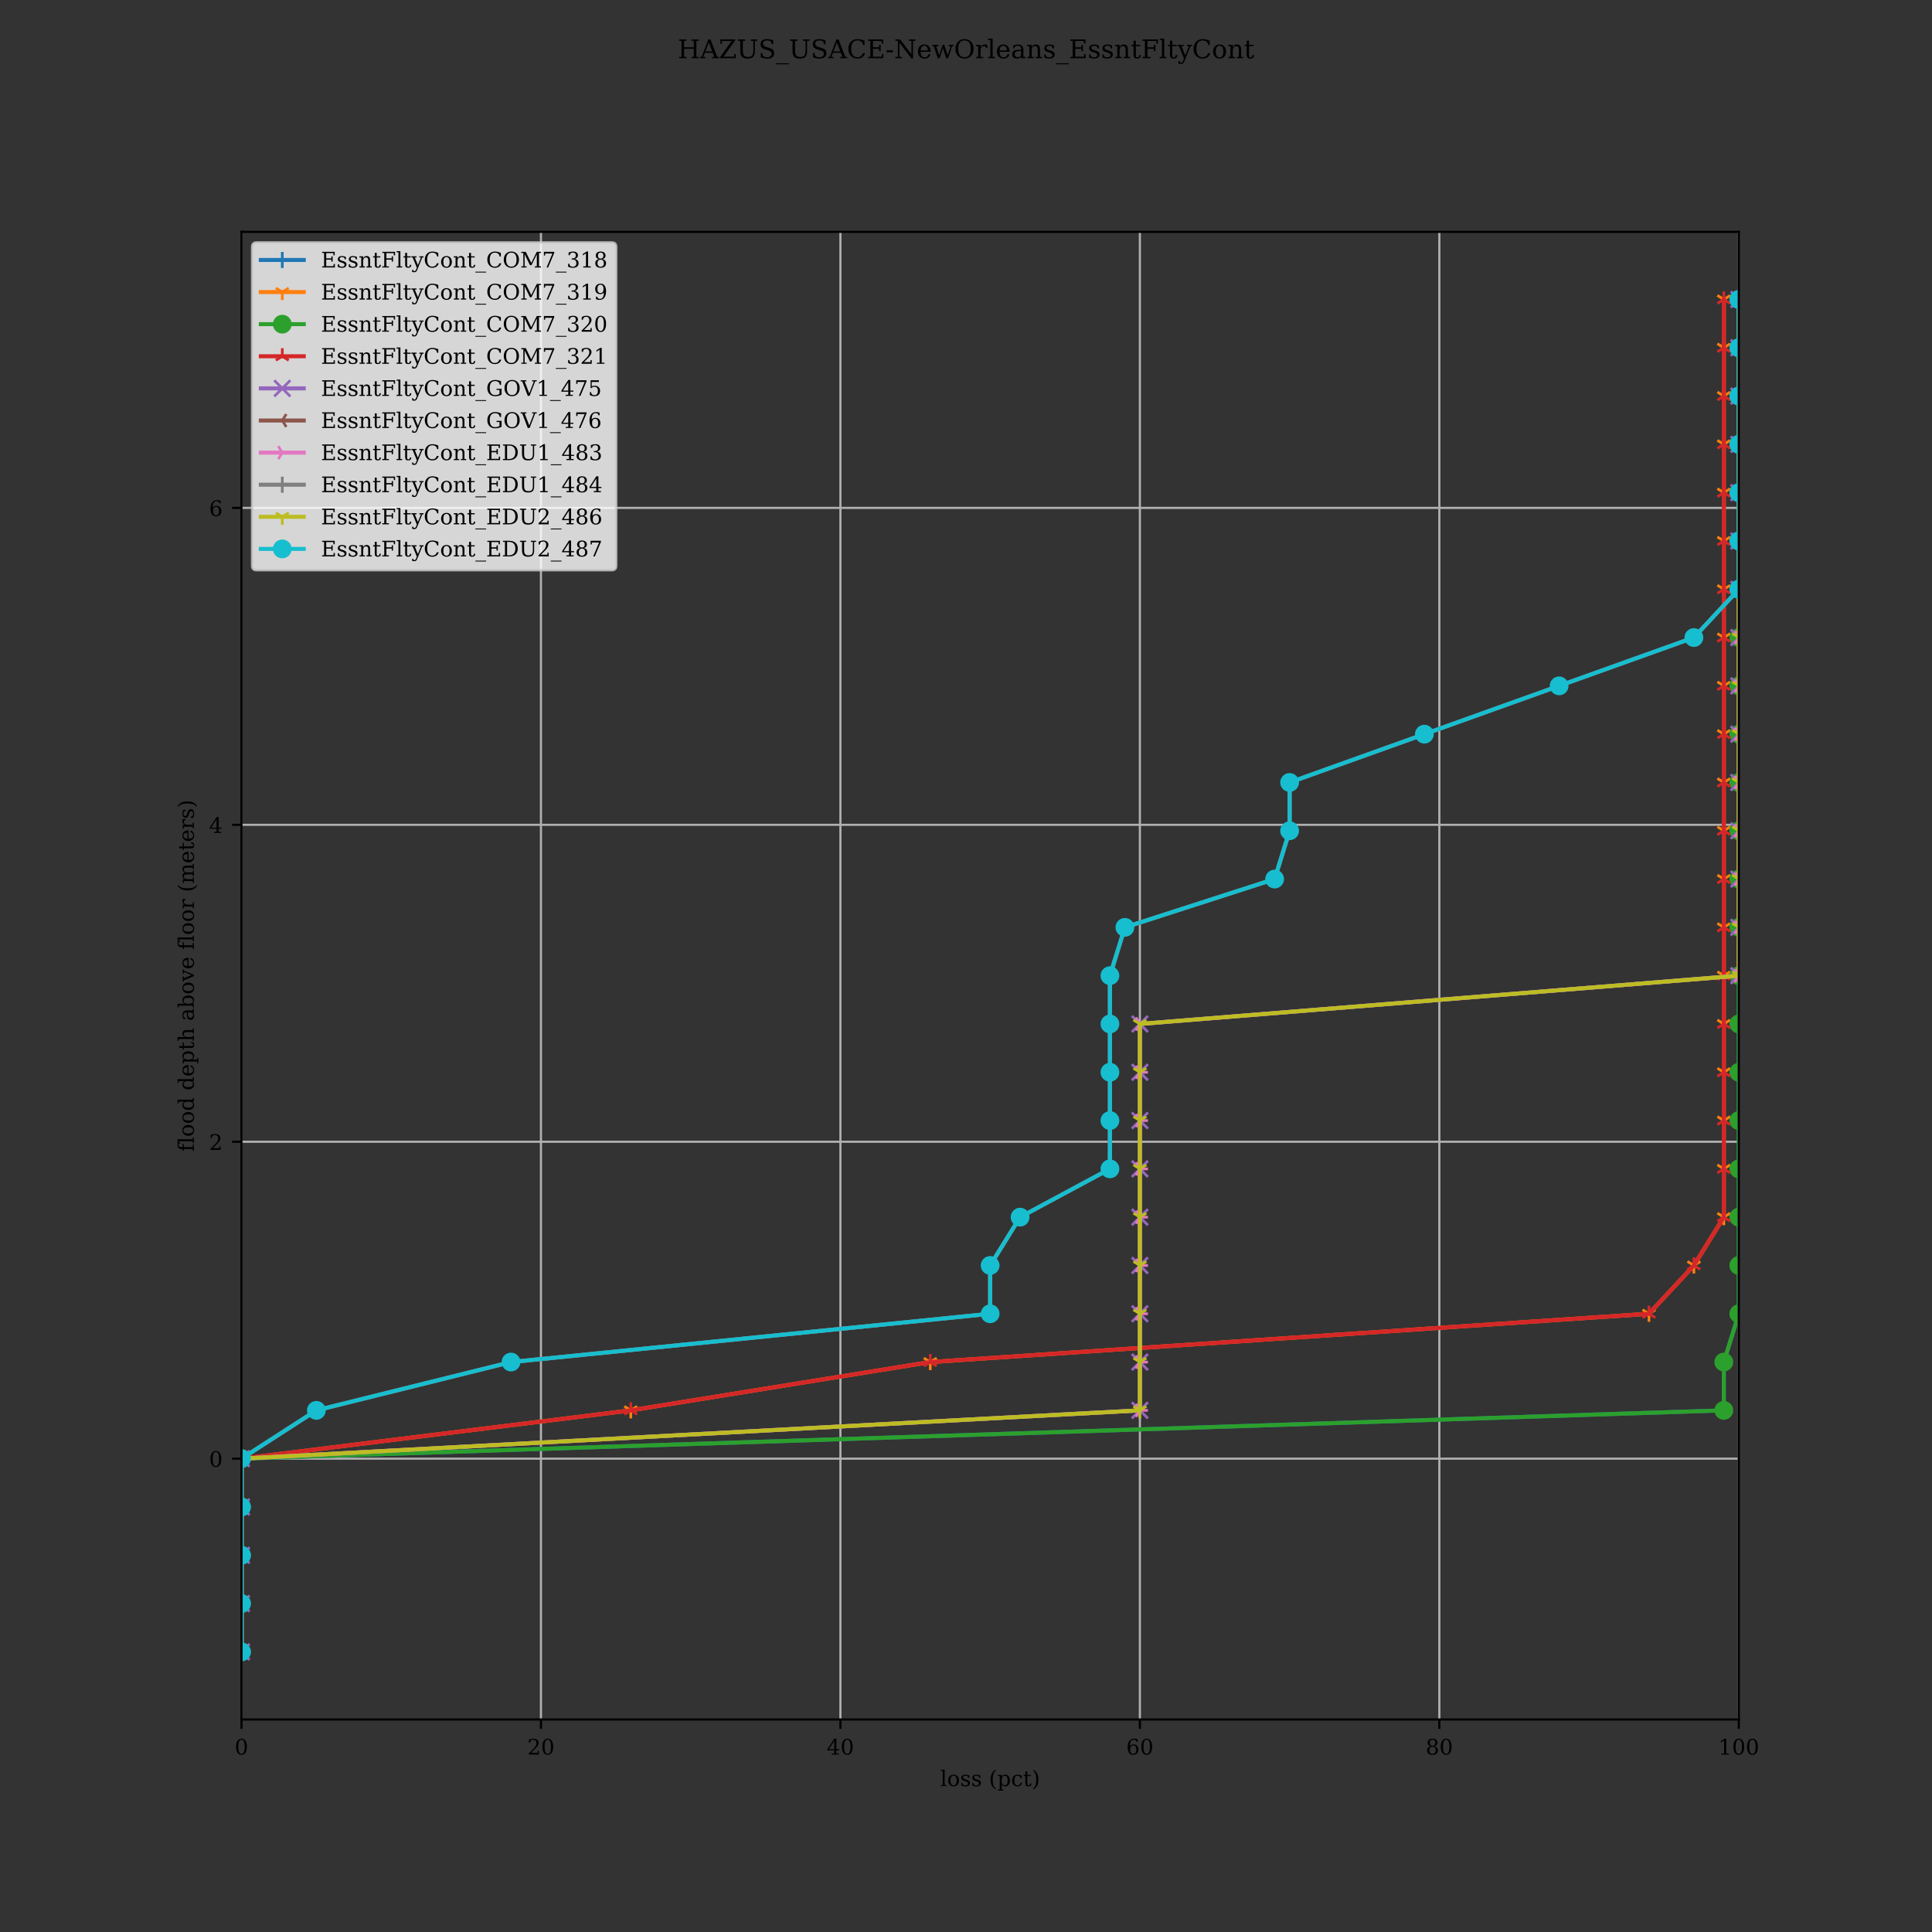 <?xml version="1.0" encoding="utf-8" standalone="no"?>
<!DOCTYPE svg PUBLIC "-//W3C//DTD SVG 1.1//EN"
  "http://www.w3.org/Graphics/SVG/1.1/DTD/svg11.dtd">
<!-- Created with matplotlib (https://matplotlib.org/) -->
<svg height="720pt" version="1.1" viewBox="0 0 720 720" width="720pt" xmlns="http://www.w3.org/2000/svg" xmlns:xlink="http://www.w3.org/1999/xlink">
 <rect x="0" y="0" width="720" height="720" fill="#333333" stroke="none"/>
 <defs>
  <style type="text/css">
*{stroke-linecap:butt;stroke-linejoin:round;}
  </style>
 </defs>
 <g id="figure_1">
  <g id="patch_1">
   <path d="M 0 720 
L 720 720 
L 720 0 
L 0 0 
z
" style="fill:none;"/>
  </g>
  <g id="axes_1">
   <g id="patch_2">
    <path d="M 90 640.8 
L 648 640.8 
L 648 86.4 
L 90 86.4 
z
" style="fill:none;"/>
   </g>
   <g id="matplotlib.axis_1">
    <g id="xtick_1">
     <g id="line2d_1">
      <path clip-path="url(#p97e0a443cb)" d="M 90 640.8 
L 90 86.4 
" style="fill:none;stroke:#b0b0b0;stroke-linecap:square;stroke-width:0.8;"/>
     </g>
     <g id="line2d_2">
      <defs>
       <path d="M 0 0 
L 0 3.5 
" id="m4a9f86fd09" style="stroke:#000000;stroke-width:0.8;"/>
      </defs>
      <g>
       <use style="stroke:#000000;stroke-width:0.8;" x="90" xlink:href="#m4a9f86fd09" y="640.8"/>
      </g>
     </g>
     <g id="text_1">
      <!-- 0 -->
      <defs>
       <path d="M 31.781 3.422 
Q 39.266 3.422 42.969 11.625 
Q 46.688 19.828 46.688 36.375 
Q 46.688 52.984 42.969 61.188 
Q 39.266 69.391 31.781 69.391 
Q 24.312 69.391 20.594 61.188 
Q 16.891 52.984 16.891 36.375 
Q 16.891 19.828 20.594 11.625 
Q 24.312 3.422 31.781 3.422 
z
M 31.781 -1.422 
Q 19.922 -1.422 13.25 8.531 
Q 6.594 18.5 6.594 36.375 
Q 6.594 54.297 13.25 64.25 
Q 19.922 74.219 31.781 74.219 
Q 43.703 74.219 50.344 64.25 
Q 56.984 54.297 56.984 36.375 
Q 56.984 18.5 50.344 8.531 
Q 43.703 -1.422 31.781 -1.422 
z
" id="DejaVuSerif-48"/>
      </defs>
      <g transform="translate(87.455 653.879)scale(0.08 -0.08)">
       <use xlink:href="#DejaVuSerif-48"/>
      </g>
     </g>
    </g>
    <g id="xtick_2">
     <g id="line2d_3">
      <path clip-path="url(#p97e0a443cb)" d="M 201.6 640.8 
L 201.6 86.4 
" style="fill:none;stroke:#b0b0b0;stroke-linecap:square;stroke-width:0.8;"/>
     </g>
     <g id="line2d_4">
      <g>
       <use style="stroke:#000000;stroke-width:0.8;" x="201.6" xlink:href="#m4a9f86fd09" y="640.8"/>
      </g>
     </g>
     <g id="text_2">
      <!-- 20 -->
      <defs>
       <path d="M 12.797 55.516 
L 7.328 55.516 
L 7.328 68.5 
Q 12.547 71.297 17.844 72.75 
Q 23.141 74.219 28.219 74.219 
Q 39.594 74.219 46.188 68.703 
Q 52.781 63.188 52.781 53.719 
Q 52.781 43.016 37.844 28.125 
Q 36.672 27 36.078 26.422 
L 17.672 8.016 
L 48.094 8.016 
L 48.094 17 
L 53.812 17 
L 53.812 0 
L 6.781 0 
L 6.781 5.328 
L 28.906 27.391 
Q 36.234 34.719 39.359 40.844 
Q 42.484 46.969 42.484 53.719 
Q 42.484 61.078 38.641 65.234 
Q 34.812 69.391 28.078 69.391 
Q 21.094 69.391 17.281 65.922 
Q 13.484 62.453 12.797 55.516 
z
" id="DejaVuSerif-50"/>
      </defs>
      <g transform="translate(196.51 653.879)scale(0.08 -0.08)">
       <use xlink:href="#DejaVuSerif-50"/>
       <use x="63.623" xlink:href="#DejaVuSerif-48"/>
      </g>
     </g>
    </g>
    <g id="xtick_3">
     <g id="line2d_5">
      <path clip-path="url(#p97e0a443cb)" d="M 313.2 640.8 
L 313.2 86.4 
" style="fill:none;stroke:#b0b0b0;stroke-linecap:square;stroke-width:0.8;"/>
     </g>
     <g id="line2d_6">
      <g>
       <use style="stroke:#000000;stroke-width:0.8;" x="313.2" xlink:href="#m4a9f86fd09" y="640.8"/>
      </g>
     </g>
     <g id="text_3">
      <!-- 40 -->
      <defs>
       <path d="M 34.906 24.703 
L 34.906 63.484 
L 10.016 24.703 
z
M 56.391 0 
L 23.188 0 
L 23.188 5.172 
L 34.906 5.172 
L 34.906 19.484 
L 3.078 19.484 
L 3.078 24.812 
L 35.016 74.219 
L 44.672 74.219 
L 44.672 24.703 
L 58.594 24.703 
L 58.594 19.484 
L 44.672 19.484 
L 44.672 5.172 
L 56.391 5.172 
z
" id="DejaVuSerif-52"/>
      </defs>
      <g transform="translate(308.11 653.879)scale(0.08 -0.08)">
       <use xlink:href="#DejaVuSerif-52"/>
       <use x="63.623" xlink:href="#DejaVuSerif-48"/>
      </g>
     </g>
    </g>
    <g id="xtick_4">
     <g id="line2d_7">
      <path clip-path="url(#p97e0a443cb)" d="M 424.8 640.8 
L 424.8 86.4 
" style="fill:none;stroke:#b0b0b0;stroke-linecap:square;stroke-width:0.8;"/>
     </g>
     <g id="line2d_8">
      <g>
       <use style="stroke:#000000;stroke-width:0.8;" x="424.8" xlink:href="#m4a9f86fd09" y="640.8"/>
      </g>
     </g>
     <g id="text_4">
      <!-- 60 -->
      <defs>
       <path d="M 32.719 3.422 
Q 39.594 3.422 43.297 8.469 
Q 47.016 13.531 47.016 23 
Q 47.016 32.469 43.297 37.516 
Q 39.594 42.578 32.719 42.578 
Q 25.734 42.578 22.062 37.688 
Q 18.406 32.812 18.406 23.578 
Q 18.406 13.875 22.109 8.641 
Q 25.828 3.422 32.719 3.422 
z
M 16.797 40.141 
Q 20.125 43.797 24.312 45.594 
Q 28.516 47.406 33.797 47.406 
Q 44.672 47.406 51 40.859 
Q 57.328 34.328 57.328 23 
Q 57.328 11.922 50.516 5.25 
Q 43.703 -1.422 32.328 -1.422 
Q 19.969 -1.422 13.328 7.781 
Q 6.688 17 6.688 34.078 
Q 6.688 53.219 14.547 63.719 
Q 22.406 74.219 36.719 74.219 
Q 40.578 74.219 44.828 73.484 
Q 49.078 72.75 53.516 71.297 
L 53.516 59.281 
L 48 59.281 
Q 47.406 64.203 44.234 66.797 
Q 41.062 69.391 35.688 69.391 
Q 26.219 69.391 21.578 62.203 
Q 16.938 55.031 16.797 40.141 
z
" id="DejaVuSerif-54"/>
      </defs>
      <g transform="translate(419.71 653.879)scale(0.08 -0.08)">
       <use xlink:href="#DejaVuSerif-54"/>
       <use x="63.623" xlink:href="#DejaVuSerif-48"/>
      </g>
     </g>
    </g>
    <g id="xtick_5">
     <g id="line2d_9">
      <path clip-path="url(#p97e0a443cb)" d="M 536.4 640.8 
L 536.4 86.4 
" style="fill:none;stroke:#b0b0b0;stroke-linecap:square;stroke-width:0.8;"/>
     </g>
     <g id="line2d_10">
      <g>
       <use style="stroke:#000000;stroke-width:0.8;" x="536.4" xlink:href="#m4a9f86fd09" y="640.8"/>
      </g>
     </g>
     <g id="text_5">
      <!-- 80 -->
      <defs>
       <path d="M 46.578 19.922 
Q 46.578 27.734 42.688 32.047 
Q 38.812 36.375 31.781 36.375 
Q 24.75 36.375 20.875 32.047 
Q 17 27.734 17 19.922 
Q 17 12.062 20.875 7.734 
Q 24.75 3.422 31.781 3.422 
Q 38.812 3.422 42.688 7.734 
Q 46.578 12.062 46.578 19.922 
z
M 44.578 55.328 
Q 44.578 61.969 41.203 65.672 
Q 37.844 69.391 31.781 69.391 
Q 25.781 69.391 22.391 65.672 
Q 19 61.969 19 55.328 
Q 19 48.641 22.391 44.922 
Q 25.781 41.219 31.781 41.219 
Q 37.844 41.219 41.203 44.922 
Q 44.578 48.641 44.578 55.328 
z
M 39.312 38.812 
Q 47.609 37.703 52.25 32.688 
Q 56.891 27.688 56.891 19.922 
Q 56.891 9.672 50.391 4.125 
Q 43.891 -1.422 31.781 -1.422 
Q 19.734 -1.422 13.203 4.125 
Q 6.688 9.672 6.688 19.922 
Q 6.688 27.688 11.328 32.688 
Q 15.969 37.703 24.312 38.812 
Q 16.938 40.141 13 44.406 
Q 9.078 48.688 9.078 55.328 
Q 9.078 64.109 15.125 69.156 
Q 21.188 74.219 31.781 74.219 
Q 42.391 74.219 48.438 69.156 
Q 54.5 64.109 54.5 55.328 
Q 54.5 48.688 50.562 44.406 
Q 46.625 40.141 39.312 38.812 
z
" id="DejaVuSerif-56"/>
      </defs>
      <g transform="translate(531.31 653.879)scale(0.08 -0.08)">
       <use xlink:href="#DejaVuSerif-56"/>
       <use x="63.623" xlink:href="#DejaVuSerif-48"/>
      </g>
     </g>
    </g>
    <g id="xtick_6">
     <g id="line2d_11">
      <path clip-path="url(#p97e0a443cb)" d="M 648 640.8 
L 648 86.4 
" style="fill:none;stroke:#b0b0b0;stroke-linecap:square;stroke-width:0.8;"/>
     </g>
     <g id="line2d_12">
      <g>
       <use style="stroke:#000000;stroke-width:0.8;" x="648" xlink:href="#m4a9f86fd09" y="640.8"/>
      </g>
     </g>
     <g id="text_6">
      <!-- 100 -->
      <defs>
       <path d="M 14.203 0 
L 14.203 5.172 
L 26.906 5.172 
L 26.906 65.828 
L 12.203 56.297 
L 12.203 62.703 
L 29.984 74.219 
L 36.719 74.219 
L 36.719 5.172 
L 49.422 5.172 
L 49.422 0 
z
" id="DejaVuSerif-49"/>
      </defs>
      <g transform="translate(640.365 653.879)scale(0.08 -0.08)">
       <use xlink:href="#DejaVuSerif-49"/>
       <use x="63.623" xlink:href="#DejaVuSerif-48"/>
       <use x="127.246" xlink:href="#DejaVuSerif-48"/>
      </g>
     </g>
    </g>
    <g id="text_7">
     <!-- loss (pct) -->
     <defs>
      <path d="M 20.516 5.172 
L 29 5.172 
L 29 0 
L 2.875 0 
L 2.875 5.172 
L 11.531 5.172 
L 11.531 70.797 
L 2.875 70.797 
L 2.875 75.984 
L 20.516 75.984 
z
" id="DejaVuSerif-108"/>
      <path d="M 30.078 3.422 
Q 37.312 3.422 40.984 9.125 
Q 44.672 14.844 44.672 25.984 
Q 44.672 37.109 40.984 42.797 
Q 37.312 48.484 30.078 48.484 
Q 22.859 48.484 19.172 42.797 
Q 15.484 37.109 15.484 25.984 
Q 15.484 14.844 19.188 9.125 
Q 22.906 3.422 30.078 3.422 
z
M 30.078 -1.422 
Q 18.75 -1.422 11.859 6.078 
Q 4.984 13.578 4.984 25.984 
Q 4.984 38.375 11.844 45.844 
Q 18.703 53.328 30.078 53.328 
Q 41.453 53.328 48.312 45.844 
Q 55.172 38.375 55.172 25.984 
Q 55.172 13.578 48.312 6.078 
Q 41.453 -1.422 30.078 -1.422 
z
" id="DejaVuSerif-111"/>
      <path d="M 5.609 2.875 
L 5.609 14.984 
L 10.797 14.984 
Q 10.984 9.188 14.422 6.297 
Q 17.875 3.422 24.609 3.422 
Q 30.672 3.422 33.844 5.688 
Q 37.016 7.953 37.016 12.312 
Q 37.016 15.719 34.688 17.812 
Q 32.375 19.922 24.906 22.312 
L 18.406 24.516 
Q 11.719 26.656 8.719 29.875 
Q 5.719 33.109 5.719 38.094 
Q 5.719 45.219 10.938 49.266 
Q 16.156 53.328 25.391 53.328 
Q 29.5 53.328 34.031 52.25 
Q 38.578 51.172 43.406 49.125 
L 43.406 37.797 
L 38.234 37.797 
Q 38.031 42.828 34.703 45.656 
Q 31.391 48.484 25.688 48.484 
Q 20.016 48.484 17.109 46.484 
Q 14.203 44.484 14.203 40.484 
Q 14.203 37.203 16.406 35.219 
Q 18.609 33.25 25.203 31.203 
L 32.328 29 
Q 39.703 26.703 42.938 23.266 
Q 46.188 19.828 46.188 14.406 
Q 46.188 7.031 40.547 2.797 
Q 34.906 -1.422 25 -1.422 
Q 19.969 -1.422 15.188 -0.344 
Q 10.406 0.734 5.609 2.875 
z
" id="DejaVuSerif-115"/>
      <path id="DejaVuSerif-32"/>
      <path d="M 31.891 -15.578 
Q 20.016 -10.25 13.953 1.297 
Q 7.906 12.844 7.906 30.172 
Q 7.906 47.562 13.953 59.109 
Q 20.016 70.656 31.891 75.984 
L 31.891 71.188 
Q 24.359 66.016 21.094 56.609 
Q 17.828 47.219 17.828 30.172 
Q 17.828 13.188 21.094 3.781 
Q 24.359 -5.609 31.891 -10.797 
z
" id="DejaVuSerif-40"/>
      <path d="M 20.516 28.516 
L 20.516 23.391 
Q 20.516 14.016 24.094 9.109 
Q 27.688 4.203 34.516 4.203 
Q 41.406 4.203 44.938 9.719 
Q 48.484 15.234 48.484 25.984 
Q 48.484 36.766 44.938 42.234 
Q 41.406 47.703 34.516 47.703 
Q 27.688 47.703 24.094 42.766 
Q 20.516 37.844 20.516 28.516 
z
M 11.531 46.688 
L 2.875 46.688 
L 2.875 51.906 
L 20.516 51.906 
L 20.516 43.797 
Q 23.141 48.688 27.219 51 
Q 31.297 53.328 37.312 53.328 
Q 46.875 53.328 52.922 45.75 
Q 58.984 38.188 58.984 25.984 
Q 58.984 13.766 52.922 6.172 
Q 46.875 -1.422 37.312 -1.422 
Q 31.297 -1.422 27.219 0.891 
Q 23.141 3.219 20.516 8.109 
L 20.516 -15.578 
L 29 -15.578 
L 29 -20.797 
L 2.875 -20.797 
L 2.875 -15.578 
L 11.531 -15.578 
z
" id="DejaVuSerif-112"/>
      <path d="M 51.422 15.578 
Q 49.516 7.281 44.094 2.922 
Q 38.672 -1.422 30.078 -1.422 
Q 18.75 -1.422 11.859 6.078 
Q 4.984 13.578 4.984 25.984 
Q 4.984 38.422 11.859 45.875 
Q 18.75 53.328 30.078 53.328 
Q 35.016 53.328 39.891 52.172 
Q 44.781 51.031 49.703 48.688 
L 49.703 35.406 
L 44.484 35.406 
Q 43.453 42.234 40.016 45.359 
Q 36.578 48.484 30.172 48.484 
Q 22.906 48.484 19.188 42.844 
Q 15.484 37.203 15.484 25.984 
Q 15.484 14.75 19.172 9.078 
Q 22.859 3.422 30.172 3.422 
Q 35.984 3.422 39.453 6.438 
Q 42.922 9.469 44.188 15.578 
z
" id="DejaVuSerif-99"/>
      <path d="M 10.797 46.688 
L 2.875 46.688 
L 2.875 51.906 
L 10.797 51.906 
L 10.797 68.016 
L 19.828 68.016 
L 19.828 51.906 
L 36.719 51.906 
L 36.719 46.688 
L 19.828 46.688 
L 19.828 13.719 
Q 19.828 7.125 21.094 5.266 
Q 22.359 3.422 25.781 3.422 
Q 29.297 3.422 30.906 5.484 
Q 32.516 7.562 32.625 12.203 
L 39.406 12.203 
Q 39.016 5.125 35.547 1.844 
Q 32.078 -1.422 25 -1.422 
Q 17.234 -1.422 14.016 2.016 
Q 10.797 5.469 10.797 13.719 
z
" id="DejaVuSerif-116"/>
      <path d="M 7.078 -15.578 
L 7.078 -10.797 
Q 14.594 -5.609 17.891 3.781 
Q 21.188 13.188 21.188 30.172 
Q 21.188 47.219 17.891 56.609 
Q 14.594 66.016 7.078 71.188 
L 7.078 75.984 
Q 19 70.656 25.047 59.109 
Q 31.109 47.562 31.109 30.172 
Q 31.109 12.844 25.047 1.297 
Q 19 -10.25 7.078 -15.578 
z
" id="DejaVuSerif-41"/>
     </defs>
     <g transform="translate(350.407 665.621)scale(0.08 -0.08)">
      <use xlink:href="#DejaVuSerif-108"/>
      <use x="31.982" xlink:href="#DejaVuSerif-111"/>
      <use x="92.188" xlink:href="#DejaVuSerif-115"/>
      <use x="143.506" xlink:href="#DejaVuSerif-115"/>
      <use x="194.824" xlink:href="#DejaVuSerif-32"/>
      <use x="226.611" xlink:href="#DejaVuSerif-40"/>
      <use x="265.625" xlink:href="#DejaVuSerif-112"/>
      <use x="329.639" xlink:href="#DejaVuSerif-99"/>
      <use x="385.645" xlink:href="#DejaVuSerif-116"/>
      <use x="425.83" xlink:href="#DejaVuSerif-41"/>
     </g>
    </g>
   </g>
   <g id="matplotlib.axis_2">
    <g id="ytick_1">
     <g id="line2d_13">
      <path clip-path="url(#p97e0a443cb)" d="M 90 543.6 
L 648 543.6 
" style="fill:none;stroke:#b0b0b0;stroke-linecap:square;stroke-width:0.8;"/>
     </g>
     <g id="line2d_14">
      <defs>
       <path d="M 0 0 
L -3.5 0 
" id="me723421933" style="stroke:#000000;stroke-width:0.8;"/>
      </defs>
      <g>
       <use style="stroke:#000000;stroke-width:0.8;" x="90" xlink:href="#me723421933" y="543.6"/>
      </g>
     </g>
     <g id="text_8">
      <!-- 0 -->
      <g transform="translate(77.91 546.639)scale(0.08 -0.08)">
       <use xlink:href="#DejaVuSerif-48"/>
      </g>
     </g>
    </g>
    <g id="ytick_2">
     <g id="line2d_15">
      <path clip-path="url(#p97e0a443cb)" d="M 90 425.49 
L 648 425.49 
" style="fill:none;stroke:#b0b0b0;stroke-linecap:square;stroke-width:0.8;"/>
     </g>
     <g id="line2d_16">
      <g>
       <use style="stroke:#000000;stroke-width:0.8;" x="90" xlink:href="#me723421933" y="425.49"/>
      </g>
     </g>
     <g id="text_9">
      <!-- 2 -->
      <g transform="translate(77.91 428.529)scale(0.08 -0.08)">
       <use xlink:href="#DejaVuSerif-50"/>
      </g>
     </g>
    </g>
    <g id="ytick_3">
     <g id="line2d_17">
      <path clip-path="url(#p97e0a443cb)" d="M 90 307.38 
L 648 307.38 
" style="fill:none;stroke:#b0b0b0;stroke-linecap:square;stroke-width:0.8;"/>
     </g>
     <g id="line2d_18">
      <g>
       <use style="stroke:#000000;stroke-width:0.8;" x="90" xlink:href="#me723421933" y="307.38"/>
      </g>
     </g>
     <g id="text_10">
      <!-- 4 -->
      <g transform="translate(77.91 310.419)scale(0.08 -0.08)">
       <use xlink:href="#DejaVuSerif-52"/>
      </g>
     </g>
    </g>
    <g id="ytick_4">
     <g id="line2d_19">
      <path clip-path="url(#p97e0a443cb)" d="M 90 189.269 
L 648 189.269 
" style="fill:none;stroke:#b0b0b0;stroke-linecap:square;stroke-width:0.8;"/>
     </g>
     <g id="line2d_20">
      <g>
       <use style="stroke:#000000;stroke-width:0.8;" x="90" xlink:href="#me723421933" y="189.269"/>
      </g>
     </g>
     <g id="text_11">
      <!-- 6 -->
      <g transform="translate(77.91 192.309)scale(0.08 -0.08)">
       <use xlink:href="#DejaVuSerif-54"/>
      </g>
     </g>
    </g>
    <g id="text_12">
     <!-- flood depth above floor (meters) -->
     <defs>
      <path d="M 43.016 63.719 
L 38.281 63.719 
Q 38.234 67.391 36.203 69.281 
Q 34.188 71.188 30.328 71.188 
Q 25.297 71.188 23.234 68.422 
Q 21.188 65.672 21.188 58.594 
L 21.188 51.906 
L 35.688 51.906 
L 35.688 46.688 
L 21.188 46.688 
L 21.188 5.172 
L 32.719 5.172 
L 32.719 0 
L 3.609 0 
L 3.609 5.172 
L 12.203 5.172 
L 12.203 46.688 
L 3.609 46.688 
L 3.609 51.906 
L 12.203 51.906 
L 12.203 58.406 
Q 12.203 67.094 16.719 71.531 
Q 21.234 75.984 29.984 75.984 
Q 33.25 75.984 36.516 75.391 
Q 39.797 74.812 43.016 73.578 
z
" id="DejaVuSerif-102"/>
      <path d="M 52.484 5.172 
L 61.078 5.172 
L 61.078 0 
L 43.5 0 
L 43.5 8.109 
Q 40.875 3.219 36.797 0.891 
Q 32.719 -1.422 26.703 -1.422 
Q 17.141 -1.422 11.062 6.172 
Q 4.984 13.766 4.984 25.984 
Q 4.984 38.188 11.031 45.75 
Q 17.094 53.328 26.703 53.328 
Q 32.719 53.328 36.797 51 
Q 40.875 48.688 43.5 43.797 
L 43.5 70.797 
L 35.016 70.797 
L 35.016 75.984 
L 52.484 75.984 
z
M 43.5 23.391 
L 43.5 28.516 
Q 43.5 37.844 39.906 42.766 
Q 36.328 47.703 29.5 47.703 
Q 22.562 47.703 19.016 42.234 
Q 15.484 36.766 15.484 25.984 
Q 15.484 15.234 19.016 9.719 
Q 22.562 4.203 29.5 4.203 
Q 36.328 4.203 39.906 9.109 
Q 43.5 14.016 43.5 23.391 
z
" id="DejaVuSerif-100"/>
      <path d="M 54.203 25 
L 15.484 25 
L 15.484 24.609 
Q 15.484 14.109 19.438 8.766 
Q 23.391 3.422 31.109 3.422 
Q 37.016 3.422 40.797 6.516 
Q 44.578 9.625 46.094 15.719 
L 53.328 15.719 
Q 51.172 7.172 45.375 2.875 
Q 39.594 -1.422 30.172 -1.422 
Q 18.797 -1.422 11.891 6.078 
Q 4.984 13.578 4.984 25.984 
Q 4.984 38.281 11.766 45.797 
Q 18.562 53.328 29.594 53.328 
Q 41.359 53.328 47.656 46.062 
Q 53.953 38.812 54.203 25 
z
M 43.609 30.172 
Q 43.312 39.266 39.766 43.875 
Q 36.234 48.484 29.594 48.484 
Q 23.391 48.484 19.828 43.844 
Q 16.266 39.203 15.484 30.172 
z
" id="DejaVuSerif-101"/>
      <path d="M 4.109 0 
L 4.109 5.172 
L 12.203 5.172 
L 12.203 70.797 
L 3.609 70.797 
L 3.609 75.984 
L 21.188 75.984 
L 21.188 42.672 
Q 23.688 47.953 27.656 50.641 
Q 31.641 53.328 36.922 53.328 
Q 45.516 53.328 49.562 48.391 
Q 53.609 43.453 53.609 33.016 
L 53.609 5.172 
L 61.625 5.172 
L 61.625 0 
L 36.812 0 
L 36.812 5.172 
L 44.578 5.172 
L 44.578 30.172 
Q 44.578 39.703 42.25 43.188 
Q 39.938 46.688 33.984 46.688 
Q 27.734 46.688 24.453 42.141 
Q 21.188 37.594 21.188 28.906 
L 21.188 5.172 
L 29 5.172 
L 29 0 
z
" id="DejaVuSerif-104"/>
      <path d="M 39.797 16.312 
L 39.797 27.297 
L 28.219 27.297 
Q 21.531 27.297 18.25 24.406 
Q 14.984 21.531 14.984 15.578 
Q 14.984 10.156 18.297 6.984 
Q 21.625 3.812 27.297 3.812 
Q 32.906 3.812 36.344 7.281 
Q 39.797 10.75 39.797 16.312 
z
M 48.781 32.422 
L 48.781 5.172 
L 56.781 5.172 
L 56.781 0 
L 39.797 0 
L 39.797 5.609 
Q 36.812 2 32.906 0.281 
Q 29 -1.422 23.781 -1.422 
Q 15.141 -1.422 10.062 3.172 
Q 4.984 7.766 4.984 15.578 
Q 4.984 23.641 10.797 28.078 
Q 16.609 32.516 27.203 32.516 
L 39.797 32.516 
L 39.797 36.078 
Q 39.797 42 36.203 45.234 
Q 32.625 48.484 26.125 48.484 
Q 20.75 48.484 17.578 46.047 
Q 14.406 43.609 13.625 38.812 
L 8.984 38.812 
L 8.984 49.312 
Q 13.672 51.312 18.094 52.312 
Q 22.516 53.328 26.703 53.328 
Q 37.5 53.328 43.141 47.969 
Q 48.781 42.625 48.781 32.422 
z
" id="DejaVuSerif-97"/>
      <path d="M 11.531 5.172 
L 11.531 70.797 
L 2.875 70.797 
L 2.875 75.984 
L 20.516 75.984 
L 20.516 43.797 
Q 23.141 48.688 27.219 51 
Q 31.297 53.328 37.312 53.328 
Q 46.875 53.328 52.922 45.75 
Q 58.984 38.188 58.984 25.984 
Q 58.984 13.766 52.922 6.172 
Q 46.875 -1.422 37.312 -1.422 
Q 31.297 -1.422 27.219 0.891 
Q 23.141 3.219 20.516 8.109 
L 20.516 0 
L 2.875 0 
L 2.875 5.172 
z
M 20.516 23.391 
Q 20.516 14.016 24.094 9.109 
Q 27.688 4.203 34.516 4.203 
Q 41.406 4.203 44.938 9.719 
Q 48.484 15.234 48.484 25.984 
Q 48.484 36.766 44.938 42.234 
Q 41.406 47.703 34.516 47.703 
Q 27.688 47.703 24.094 42.766 
Q 20.516 37.844 20.516 28.516 
z
" id="DejaVuSerif-98"/>
      <path d="M 24.703 0 
L 5.609 46.688 
L -0.297 46.688 
L -0.297 51.906 
L 23.578 51.906 
L 23.578 46.688 
L 15.281 46.688 
L 29.891 10.984 
L 44.484 46.688 
L 36.719 46.688 
L 36.719 51.906 
L 56.203 51.906 
L 56.203 46.688 
L 50.391 46.688 
L 31.297 0 
z
" id="DejaVuSerif-118"/>
      <path d="M 47.797 52 
L 47.797 39.016 
L 42.625 39.016 
Q 42.391 42.875 40.484 44.781 
Q 38.578 46.688 34.906 46.688 
Q 28.266 46.688 24.719 42.094 
Q 21.188 37.5 21.188 28.906 
L 21.188 5.172 
L 31.594 5.172 
L 31.594 0 
L 4.109 0 
L 4.109 5.172 
L 12.203 5.172 
L 12.203 46.781 
L 3.609 46.781 
L 3.609 51.906 
L 21.188 51.906 
L 21.188 42.672 
Q 23.828 48.094 27.969 50.703 
Q 32.125 53.328 38.094 53.328 
Q 40.281 53.328 42.703 52.984 
Q 45.125 52.641 47.797 52 
z
" id="DejaVuSerif-114"/>
      <path d="M 51.812 41.797 
Q 54.391 47.516 58.422 50.422 
Q 62.453 53.328 67.828 53.328 
Q 75.984 53.328 79.984 48.266 
Q 83.984 43.219 83.984 33.016 
L 83.984 5.172 
L 92.094 5.172 
L 92.094 0 
L 67.188 0 
L 67.188 5.172 
L 75 5.172 
L 75 31.984 
Q 75 39.938 72.656 43.312 
Q 70.312 46.688 64.891 46.688 
Q 58.891 46.688 55.734 42.141 
Q 52.594 37.594 52.594 28.906 
L 52.594 5.172 
L 60.406 5.172 
L 60.406 0 
L 35.797 0 
L 35.797 5.172 
L 43.609 5.172 
L 43.609 32.328 
Q 43.609 40.094 41.266 43.391 
Q 38.922 46.688 33.5 46.688 
Q 27.484 46.688 24.328 42.141 
Q 21.188 37.594 21.188 28.906 
L 21.188 5.172 
L 29 5.172 
L 29 0 
L 4.109 0 
L 4.109 5.172 
L 12.203 5.172 
L 12.203 46.781 
L 3.609 46.781 
L 3.609 51.906 
L 21.188 51.906 
L 21.188 42.672 
Q 23.688 47.859 27.531 50.594 
Q 31.391 53.328 36.281 53.328 
Q 42.328 53.328 46.375 50.312 
Q 50.438 47.312 51.812 41.797 
z
" id="DejaVuSerif-109"/>
     </defs>
     <g transform="translate(72.246 429.185)rotate(-90)scale(0.08 -0.08)">
      <use xlink:href="#DejaVuSerif-102"/>
      <use x="37.012" xlink:href="#DejaVuSerif-108"/>
      <use x="68.994" xlink:href="#DejaVuSerif-111"/>
      <use x="129.199" xlink:href="#DejaVuSerif-111"/>
      <use x="189.404" xlink:href="#DejaVuSerif-100"/>
      <use x="253.418" xlink:href="#DejaVuSerif-32"/>
      <use x="285.205" xlink:href="#DejaVuSerif-100"/>
      <use x="349.219" xlink:href="#DejaVuSerif-101"/>
      <use x="408.398" xlink:href="#DejaVuSerif-112"/>
      <use x="472.412" xlink:href="#DejaVuSerif-116"/>
      <use x="512.598" xlink:href="#DejaVuSerif-104"/>
      <use x="577.002" xlink:href="#DejaVuSerif-32"/>
      <use x="608.789" xlink:href="#DejaVuSerif-97"/>
      <use x="668.408" xlink:href="#DejaVuSerif-98"/>
      <use x="732.422" xlink:href="#DejaVuSerif-111"/>
      <use x="792.627" xlink:href="#DejaVuSerif-118"/>
      <use x="849.121" xlink:href="#DejaVuSerif-101"/>
      <use x="908.301" xlink:href="#DejaVuSerif-32"/>
      <use x="940.088" xlink:href="#DejaVuSerif-102"/>
      <use x="977.1" xlink:href="#DejaVuSerif-108"/>
      <use x="1009.082" xlink:href="#DejaVuSerif-111"/>
      <use x="1069.287" xlink:href="#DejaVuSerif-111"/>
      <use x="1129.492" xlink:href="#DejaVuSerif-114"/>
      <use x="1177.295" xlink:href="#DejaVuSerif-32"/>
      <use x="1209.082" xlink:href="#DejaVuSerif-40"/>
      <use x="1248.096" xlink:href="#DejaVuSerif-109"/>
      <use x="1342.92" xlink:href="#DejaVuSerif-101"/>
      <use x="1402.1" xlink:href="#DejaVuSerif-116"/>
      <use x="1442.285" xlink:href="#DejaVuSerif-101"/>
      <use x="1501.465" xlink:href="#DejaVuSerif-114"/>
      <use x="1549.268" xlink:href="#DejaVuSerif-115"/>
      <use x="1600.586" xlink:href="#DejaVuSerif-41"/>
     </g>
    </g>
   </g>
   <g id="line2d_21">
    <path clip-path="url(#p97e0a443cb)" d="M 90 615.6 
L 90 597.6 
L 90 579.6 
L 90 561.6 
L 90 543.6 
L 642.42 525.6 
L 642.42 507.6 
L 648 489.6 
L 648 471.6 
L 648 453.6 
L 648 435.6 
L 648 417.6 
L 648 399.6 
L 648 381.6 
L 648 363.6 
L 648 345.6 
L 648 327.6 
L 648 309.6 
L 648 291.6 
L 648 273.6 
L 648 255.6 
L 648 237.6 
L 648 219.6 
L 648 201.6 
L 648 183.6 
L 648 165.6 
L 648 147.6 
L 648 129.6 
L 648 111.6 
" style="fill:none;stroke:#1f77b4;stroke-linecap:square;stroke-width:1.5;"/>
    <defs>
     <path d="M -3 0 
L 3 0 
M 0 3 
L 0 -3 
" id="m07cb7e5f5c" style="stroke:#1f77b4;"/>
    </defs>
    <g clip-path="url(#p97e0a443cb)">
     <use style="fill:#1f77b4;stroke:#1f77b4;" x="90" xlink:href="#m07cb7e5f5c" y="615.6"/>
     <use style="fill:#1f77b4;stroke:#1f77b4;" x="90" xlink:href="#m07cb7e5f5c" y="597.6"/>
     <use style="fill:#1f77b4;stroke:#1f77b4;" x="90" xlink:href="#m07cb7e5f5c" y="579.6"/>
     <use style="fill:#1f77b4;stroke:#1f77b4;" x="90" xlink:href="#m07cb7e5f5c" y="561.6"/>
     <use style="fill:#1f77b4;stroke:#1f77b4;" x="90" xlink:href="#m07cb7e5f5c" y="543.6"/>
     <use style="fill:#1f77b4;stroke:#1f77b4;" x="642.42" xlink:href="#m07cb7e5f5c" y="525.6"/>
     <use style="fill:#1f77b4;stroke:#1f77b4;" x="642.42" xlink:href="#m07cb7e5f5c" y="507.6"/>
     <use style="fill:#1f77b4;stroke:#1f77b4;" x="648" xlink:href="#m07cb7e5f5c" y="489.6"/>
     <use style="fill:#1f77b4;stroke:#1f77b4;" x="648" xlink:href="#m07cb7e5f5c" y="471.6"/>
     <use style="fill:#1f77b4;stroke:#1f77b4;" x="648" xlink:href="#m07cb7e5f5c" y="453.6"/>
     <use style="fill:#1f77b4;stroke:#1f77b4;" x="648" xlink:href="#m07cb7e5f5c" y="435.6"/>
     <use style="fill:#1f77b4;stroke:#1f77b4;" x="648" xlink:href="#m07cb7e5f5c" y="417.6"/>
     <use style="fill:#1f77b4;stroke:#1f77b4;" x="648" xlink:href="#m07cb7e5f5c" y="399.6"/>
     <use style="fill:#1f77b4;stroke:#1f77b4;" x="648" xlink:href="#m07cb7e5f5c" y="381.6"/>
     <use style="fill:#1f77b4;stroke:#1f77b4;" x="648" xlink:href="#m07cb7e5f5c" y="363.6"/>
     <use style="fill:#1f77b4;stroke:#1f77b4;" x="648" xlink:href="#m07cb7e5f5c" y="345.6"/>
     <use style="fill:#1f77b4;stroke:#1f77b4;" x="648" xlink:href="#m07cb7e5f5c" y="327.6"/>
     <use style="fill:#1f77b4;stroke:#1f77b4;" x="648" xlink:href="#m07cb7e5f5c" y="309.6"/>
     <use style="fill:#1f77b4;stroke:#1f77b4;" x="648" xlink:href="#m07cb7e5f5c" y="291.6"/>
     <use style="fill:#1f77b4;stroke:#1f77b4;" x="648" xlink:href="#m07cb7e5f5c" y="273.6"/>
     <use style="fill:#1f77b4;stroke:#1f77b4;" x="648" xlink:href="#m07cb7e5f5c" y="255.6"/>
     <use style="fill:#1f77b4;stroke:#1f77b4;" x="648" xlink:href="#m07cb7e5f5c" y="237.6"/>
     <use style="fill:#1f77b4;stroke:#1f77b4;" x="648" xlink:href="#m07cb7e5f5c" y="219.6"/>
     <use style="fill:#1f77b4;stroke:#1f77b4;" x="648" xlink:href="#m07cb7e5f5c" y="201.6"/>
     <use style="fill:#1f77b4;stroke:#1f77b4;" x="648" xlink:href="#m07cb7e5f5c" y="183.6"/>
     <use style="fill:#1f77b4;stroke:#1f77b4;" x="648" xlink:href="#m07cb7e5f5c" y="165.6"/>
     <use style="fill:#1f77b4;stroke:#1f77b4;" x="648" xlink:href="#m07cb7e5f5c" y="147.6"/>
     <use style="fill:#1f77b4;stroke:#1f77b4;" x="648" xlink:href="#m07cb7e5f5c" y="129.6"/>
     <use style="fill:#1f77b4;stroke:#1f77b4;" x="648" xlink:href="#m07cb7e5f5c" y="111.6"/>
    </g>
   </g>
   <g id="line2d_22">
    <path clip-path="url(#p97e0a443cb)" d="M 90 615.6 
L 90 597.6 
L 90 579.6 
L 90 561.6 
L 90 543.6 
L 235.08 525.6 
L 346.68 507.6 
L 614.52 489.6 
L 631.26 471.6 
L 642.42 453.6 
L 642.42 435.6 
L 642.42 417.6 
L 642.42 399.6 
L 642.42 381.6 
L 642.42 363.6 
L 642.42 345.6 
L 642.42 327.6 
L 642.42 309.6 
L 642.42 291.6 
L 642.42 273.6 
L 642.42 255.6 
L 642.42 237.6 
L 642.42 219.6 
L 642.42 201.6 
L 642.42 183.6 
L 642.42 165.6 
L 642.42 147.6 
L 642.42 129.6 
L 642.42 111.6 
" style="fill:none;stroke:#ff7f0e;stroke-linecap:square;stroke-width:1.5;"/>
    <defs>
     <path d="M 0 0 
L 0 3 
M 0 0 
L 2.4 -1.5 
M 0 0 
L -2.4 -1.5 
" id="m5faae230cc" style="stroke:#ff7f0e;"/>
    </defs>
    <g clip-path="url(#p97e0a443cb)">
     <use style="fill:#ff7f0e;stroke:#ff7f0e;" x="90" xlink:href="#m5faae230cc" y="615.6"/>
     <use style="fill:#ff7f0e;stroke:#ff7f0e;" x="90" xlink:href="#m5faae230cc" y="597.6"/>
     <use style="fill:#ff7f0e;stroke:#ff7f0e;" x="90" xlink:href="#m5faae230cc" y="579.6"/>
     <use style="fill:#ff7f0e;stroke:#ff7f0e;" x="90" xlink:href="#m5faae230cc" y="561.6"/>
     <use style="fill:#ff7f0e;stroke:#ff7f0e;" x="90" xlink:href="#m5faae230cc" y="543.6"/>
     <use style="fill:#ff7f0e;stroke:#ff7f0e;" x="235.08" xlink:href="#m5faae230cc" y="525.6"/>
     <use style="fill:#ff7f0e;stroke:#ff7f0e;" x="346.68" xlink:href="#m5faae230cc" y="507.6"/>
     <use style="fill:#ff7f0e;stroke:#ff7f0e;" x="614.52" xlink:href="#m5faae230cc" y="489.6"/>
     <use style="fill:#ff7f0e;stroke:#ff7f0e;" x="631.26" xlink:href="#m5faae230cc" y="471.6"/>
     <use style="fill:#ff7f0e;stroke:#ff7f0e;" x="642.42" xlink:href="#m5faae230cc" y="453.6"/>
     <use style="fill:#ff7f0e;stroke:#ff7f0e;" x="642.42" xlink:href="#m5faae230cc" y="435.6"/>
     <use style="fill:#ff7f0e;stroke:#ff7f0e;" x="642.42" xlink:href="#m5faae230cc" y="417.6"/>
     <use style="fill:#ff7f0e;stroke:#ff7f0e;" x="642.42" xlink:href="#m5faae230cc" y="399.6"/>
     <use style="fill:#ff7f0e;stroke:#ff7f0e;" x="642.42" xlink:href="#m5faae230cc" y="381.6"/>
     <use style="fill:#ff7f0e;stroke:#ff7f0e;" x="642.42" xlink:href="#m5faae230cc" y="363.6"/>
     <use style="fill:#ff7f0e;stroke:#ff7f0e;" x="642.42" xlink:href="#m5faae230cc" y="345.6"/>
     <use style="fill:#ff7f0e;stroke:#ff7f0e;" x="642.42" xlink:href="#m5faae230cc" y="327.6"/>
     <use style="fill:#ff7f0e;stroke:#ff7f0e;" x="642.42" xlink:href="#m5faae230cc" y="309.6"/>
     <use style="fill:#ff7f0e;stroke:#ff7f0e;" x="642.42" xlink:href="#m5faae230cc" y="291.6"/>
     <use style="fill:#ff7f0e;stroke:#ff7f0e;" x="642.42" xlink:href="#m5faae230cc" y="273.6"/>
     <use style="fill:#ff7f0e;stroke:#ff7f0e;" x="642.42" xlink:href="#m5faae230cc" y="255.6"/>
     <use style="fill:#ff7f0e;stroke:#ff7f0e;" x="642.42" xlink:href="#m5faae230cc" y="237.6"/>
     <use style="fill:#ff7f0e;stroke:#ff7f0e;" x="642.42" xlink:href="#m5faae230cc" y="219.6"/>
     <use style="fill:#ff7f0e;stroke:#ff7f0e;" x="642.42" xlink:href="#m5faae230cc" y="201.6"/>
     <use style="fill:#ff7f0e;stroke:#ff7f0e;" x="642.42" xlink:href="#m5faae230cc" y="183.6"/>
     <use style="fill:#ff7f0e;stroke:#ff7f0e;" x="642.42" xlink:href="#m5faae230cc" y="165.6"/>
     <use style="fill:#ff7f0e;stroke:#ff7f0e;" x="642.42" xlink:href="#m5faae230cc" y="147.6"/>
     <use style="fill:#ff7f0e;stroke:#ff7f0e;" x="642.42" xlink:href="#m5faae230cc" y="129.6"/>
     <use style="fill:#ff7f0e;stroke:#ff7f0e;" x="642.42" xlink:href="#m5faae230cc" y="111.6"/>
    </g>
   </g>
   <g id="line2d_23">
    <path clip-path="url(#p97e0a443cb)" d="M 90 615.6 
L 90 597.6 
L 90 579.6 
L 90 561.6 
L 90 543.6 
L 642.42 525.6 
L 642.42 507.6 
L 648 489.6 
L 648 471.6 
L 648 453.6 
L 648 435.6 
L 648 417.6 
L 648 399.6 
L 648 381.6 
L 648 363.6 
L 648 345.6 
L 648 327.6 
L 648 309.6 
L 648 291.6 
L 648 273.6 
L 648 255.6 
L 648 237.6 
L 648 219.6 
L 648 201.6 
L 648 183.6 
L 648 165.6 
L 648 147.6 
L 648 129.6 
L 648 111.6 
" style="fill:none;stroke:#2ca02c;stroke-linecap:square;stroke-width:1.5;"/>
    <defs>
     <path d="M 0 3 
C 0.796 3 1.559 2.684 2.121 2.121 
C 2.684 1.559 3 0.796 3 0 
C 3 -0.796 2.684 -1.559 2.121 -2.121 
C 1.559 -2.684 0.796 -3 0 -3 
C -0.796 -3 -1.559 -2.684 -2.121 -2.121 
C -2.684 -1.559 -3 -0.796 -3 0 
C -3 0.796 -2.684 1.559 -2.121 2.121 
C -1.559 2.684 -0.796 3 0 3 
z
" id="me5a1dc7ab5" style="stroke:#2ca02c;"/>
    </defs>
    <g clip-path="url(#p97e0a443cb)">
     <use style="fill:#2ca02c;stroke:#2ca02c;" x="90" xlink:href="#me5a1dc7ab5" y="615.6"/>
     <use style="fill:#2ca02c;stroke:#2ca02c;" x="90" xlink:href="#me5a1dc7ab5" y="597.6"/>
     <use style="fill:#2ca02c;stroke:#2ca02c;" x="90" xlink:href="#me5a1dc7ab5" y="579.6"/>
     <use style="fill:#2ca02c;stroke:#2ca02c;" x="90" xlink:href="#me5a1dc7ab5" y="561.6"/>
     <use style="fill:#2ca02c;stroke:#2ca02c;" x="90" xlink:href="#me5a1dc7ab5" y="543.6"/>
     <use style="fill:#2ca02c;stroke:#2ca02c;" x="642.42" xlink:href="#me5a1dc7ab5" y="525.6"/>
     <use style="fill:#2ca02c;stroke:#2ca02c;" x="642.42" xlink:href="#me5a1dc7ab5" y="507.6"/>
     <use style="fill:#2ca02c;stroke:#2ca02c;" x="648" xlink:href="#me5a1dc7ab5" y="489.6"/>
     <use style="fill:#2ca02c;stroke:#2ca02c;" x="648" xlink:href="#me5a1dc7ab5" y="471.6"/>
     <use style="fill:#2ca02c;stroke:#2ca02c;" x="648" xlink:href="#me5a1dc7ab5" y="453.6"/>
     <use style="fill:#2ca02c;stroke:#2ca02c;" x="648" xlink:href="#me5a1dc7ab5" y="435.6"/>
     <use style="fill:#2ca02c;stroke:#2ca02c;" x="648" xlink:href="#me5a1dc7ab5" y="417.6"/>
     <use style="fill:#2ca02c;stroke:#2ca02c;" x="648" xlink:href="#me5a1dc7ab5" y="399.6"/>
     <use style="fill:#2ca02c;stroke:#2ca02c;" x="648" xlink:href="#me5a1dc7ab5" y="381.6"/>
     <use style="fill:#2ca02c;stroke:#2ca02c;" x="648" xlink:href="#me5a1dc7ab5" y="363.6"/>
     <use style="fill:#2ca02c;stroke:#2ca02c;" x="648" xlink:href="#me5a1dc7ab5" y="345.6"/>
     <use style="fill:#2ca02c;stroke:#2ca02c;" x="648" xlink:href="#me5a1dc7ab5" y="327.6"/>
     <use style="fill:#2ca02c;stroke:#2ca02c;" x="648" xlink:href="#me5a1dc7ab5" y="309.6"/>
     <use style="fill:#2ca02c;stroke:#2ca02c;" x="648" xlink:href="#me5a1dc7ab5" y="291.6"/>
     <use style="fill:#2ca02c;stroke:#2ca02c;" x="648" xlink:href="#me5a1dc7ab5" y="273.6"/>
     <use style="fill:#2ca02c;stroke:#2ca02c;" x="648" xlink:href="#me5a1dc7ab5" y="255.6"/>
     <use style="fill:#2ca02c;stroke:#2ca02c;" x="648" xlink:href="#me5a1dc7ab5" y="237.6"/>
     <use style="fill:#2ca02c;stroke:#2ca02c;" x="648" xlink:href="#me5a1dc7ab5" y="219.6"/>
     <use style="fill:#2ca02c;stroke:#2ca02c;" x="648" xlink:href="#me5a1dc7ab5" y="201.6"/>
     <use style="fill:#2ca02c;stroke:#2ca02c;" x="648" xlink:href="#me5a1dc7ab5" y="183.6"/>
     <use style="fill:#2ca02c;stroke:#2ca02c;" x="648" xlink:href="#me5a1dc7ab5" y="165.6"/>
     <use style="fill:#2ca02c;stroke:#2ca02c;" x="648" xlink:href="#me5a1dc7ab5" y="147.6"/>
     <use style="fill:#2ca02c;stroke:#2ca02c;" x="648" xlink:href="#me5a1dc7ab5" y="129.6"/>
     <use style="fill:#2ca02c;stroke:#2ca02c;" x="648" xlink:href="#me5a1dc7ab5" y="111.6"/>
    </g>
   </g>
   <g id="line2d_24">
    <path clip-path="url(#p97e0a443cb)" d="M 90 615.6 
L 90 597.6 
L 90 579.6 
L 90 561.6 
L 90 543.6 
L 235.08 525.6 
L 346.68 507.6 
L 614.52 489.6 
L 631.26 471.6 
L 642.42 453.6 
L 642.42 435.6 
L 642.42 417.6 
L 642.42 399.6 
L 642.42 381.6 
L 642.42 363.6 
L 642.42 345.6 
L 642.42 327.6 
L 642.42 309.6 
L 642.42 291.6 
L 642.42 273.6 
L 642.42 255.6 
L 642.42 237.6 
L 642.42 219.6 
L 642.42 201.6 
L 642.42 183.6 
L 642.42 165.6 
L 642.42 147.6 
L 642.42 129.6 
L 642.42 111.6 
" style="fill:none;stroke:#d62728;stroke-linecap:square;stroke-width:1.5;"/>
    <defs>
     <path d="M 0 0 
L 0 -3 
M 0 0 
L -2.4 1.5 
M 0 0 
L 2.4 1.5 
" id="m560ce0b72a" style="stroke:#d62728;"/>
    </defs>
    <g clip-path="url(#p97e0a443cb)">
     <use style="fill:#d62728;stroke:#d62728;" x="90" xlink:href="#m560ce0b72a" y="615.6"/>
     <use style="fill:#d62728;stroke:#d62728;" x="90" xlink:href="#m560ce0b72a" y="597.6"/>
     <use style="fill:#d62728;stroke:#d62728;" x="90" xlink:href="#m560ce0b72a" y="579.6"/>
     <use style="fill:#d62728;stroke:#d62728;" x="90" xlink:href="#m560ce0b72a" y="561.6"/>
     <use style="fill:#d62728;stroke:#d62728;" x="90" xlink:href="#m560ce0b72a" y="543.6"/>
     <use style="fill:#d62728;stroke:#d62728;" x="235.08" xlink:href="#m560ce0b72a" y="525.6"/>
     <use style="fill:#d62728;stroke:#d62728;" x="346.68" xlink:href="#m560ce0b72a" y="507.6"/>
     <use style="fill:#d62728;stroke:#d62728;" x="614.52" xlink:href="#m560ce0b72a" y="489.6"/>
     <use style="fill:#d62728;stroke:#d62728;" x="631.26" xlink:href="#m560ce0b72a" y="471.6"/>
     <use style="fill:#d62728;stroke:#d62728;" x="642.42" xlink:href="#m560ce0b72a" y="453.6"/>
     <use style="fill:#d62728;stroke:#d62728;" x="642.42" xlink:href="#m560ce0b72a" y="435.6"/>
     <use style="fill:#d62728;stroke:#d62728;" x="642.42" xlink:href="#m560ce0b72a" y="417.6"/>
     <use style="fill:#d62728;stroke:#d62728;" x="642.42" xlink:href="#m560ce0b72a" y="399.6"/>
     <use style="fill:#d62728;stroke:#d62728;" x="642.42" xlink:href="#m560ce0b72a" y="381.6"/>
     <use style="fill:#d62728;stroke:#d62728;" x="642.42" xlink:href="#m560ce0b72a" y="363.6"/>
     <use style="fill:#d62728;stroke:#d62728;" x="642.42" xlink:href="#m560ce0b72a" y="345.6"/>
     <use style="fill:#d62728;stroke:#d62728;" x="642.42" xlink:href="#m560ce0b72a" y="327.6"/>
     <use style="fill:#d62728;stroke:#d62728;" x="642.42" xlink:href="#m560ce0b72a" y="309.6"/>
     <use style="fill:#d62728;stroke:#d62728;" x="642.42" xlink:href="#m560ce0b72a" y="291.6"/>
     <use style="fill:#d62728;stroke:#d62728;" x="642.42" xlink:href="#m560ce0b72a" y="273.6"/>
     <use style="fill:#d62728;stroke:#d62728;" x="642.42" xlink:href="#m560ce0b72a" y="255.6"/>
     <use style="fill:#d62728;stroke:#d62728;" x="642.42" xlink:href="#m560ce0b72a" y="237.6"/>
     <use style="fill:#d62728;stroke:#d62728;" x="642.42" xlink:href="#m560ce0b72a" y="219.6"/>
     <use style="fill:#d62728;stroke:#d62728;" x="642.42" xlink:href="#m560ce0b72a" y="201.6"/>
     <use style="fill:#d62728;stroke:#d62728;" x="642.42" xlink:href="#m560ce0b72a" y="183.6"/>
     <use style="fill:#d62728;stroke:#d62728;" x="642.42" xlink:href="#m560ce0b72a" y="165.6"/>
     <use style="fill:#d62728;stroke:#d62728;" x="642.42" xlink:href="#m560ce0b72a" y="147.6"/>
     <use style="fill:#d62728;stroke:#d62728;" x="642.42" xlink:href="#m560ce0b72a" y="129.6"/>
     <use style="fill:#d62728;stroke:#d62728;" x="642.42" xlink:href="#m560ce0b72a" y="111.6"/>
    </g>
   </g>
   <g id="line2d_25">
    <path clip-path="url(#p97e0a443cb)" d="M 90 615.6 
L 90 597.6 
L 90 579.6 
L 90 561.6 
L 90 543.6 
L 424.8 525.6 
L 424.8 507.6 
L 424.8 489.6 
L 424.8 471.6 
L 424.8 453.6 
L 424.8 435.6 
L 424.8 417.6 
L 424.8 399.6 
L 424.8 381.6 
L 648 363.6 
L 648 345.6 
L 648 327.6 
L 648 309.6 
L 648 291.6 
L 648 273.6 
L 648 255.6 
L 648 237.6 
L 648 219.6 
L 648 201.6 
L 648 183.6 
L 648 165.6 
L 648 147.6 
L 648 129.6 
L 648 111.6 
" style="fill:none;stroke:#9467bd;stroke-linecap:square;stroke-width:1.5;"/>
    <defs>
     <path d="M -3 3 
L 3 -3 
M -3 -3 
L 3 3 
" id="me8e3cd81d0" style="stroke:#9467bd;"/>
    </defs>
    <g clip-path="url(#p97e0a443cb)">
     <use style="fill:#9467bd;stroke:#9467bd;" x="90" xlink:href="#me8e3cd81d0" y="615.6"/>
     <use style="fill:#9467bd;stroke:#9467bd;" x="90" xlink:href="#me8e3cd81d0" y="597.6"/>
     <use style="fill:#9467bd;stroke:#9467bd;" x="90" xlink:href="#me8e3cd81d0" y="579.6"/>
     <use style="fill:#9467bd;stroke:#9467bd;" x="90" xlink:href="#me8e3cd81d0" y="561.6"/>
     <use style="fill:#9467bd;stroke:#9467bd;" x="90" xlink:href="#me8e3cd81d0" y="543.6"/>
     <use style="fill:#9467bd;stroke:#9467bd;" x="424.8" xlink:href="#me8e3cd81d0" y="525.6"/>
     <use style="fill:#9467bd;stroke:#9467bd;" x="424.8" xlink:href="#me8e3cd81d0" y="507.6"/>
     <use style="fill:#9467bd;stroke:#9467bd;" x="424.8" xlink:href="#me8e3cd81d0" y="489.6"/>
     <use style="fill:#9467bd;stroke:#9467bd;" x="424.8" xlink:href="#me8e3cd81d0" y="471.6"/>
     <use style="fill:#9467bd;stroke:#9467bd;" x="424.8" xlink:href="#me8e3cd81d0" y="453.6"/>
     <use style="fill:#9467bd;stroke:#9467bd;" x="424.8" xlink:href="#me8e3cd81d0" y="435.6"/>
     <use style="fill:#9467bd;stroke:#9467bd;" x="424.8" xlink:href="#me8e3cd81d0" y="417.6"/>
     <use style="fill:#9467bd;stroke:#9467bd;" x="424.8" xlink:href="#me8e3cd81d0" y="399.6"/>
     <use style="fill:#9467bd;stroke:#9467bd;" x="424.8" xlink:href="#me8e3cd81d0" y="381.6"/>
     <use style="fill:#9467bd;stroke:#9467bd;" x="648" xlink:href="#me8e3cd81d0" y="363.6"/>
     <use style="fill:#9467bd;stroke:#9467bd;" x="648" xlink:href="#me8e3cd81d0" y="345.6"/>
     <use style="fill:#9467bd;stroke:#9467bd;" x="648" xlink:href="#me8e3cd81d0" y="327.6"/>
     <use style="fill:#9467bd;stroke:#9467bd;" x="648" xlink:href="#me8e3cd81d0" y="309.6"/>
     <use style="fill:#9467bd;stroke:#9467bd;" x="648" xlink:href="#me8e3cd81d0" y="291.6"/>
     <use style="fill:#9467bd;stroke:#9467bd;" x="648" xlink:href="#me8e3cd81d0" y="273.6"/>
     <use style="fill:#9467bd;stroke:#9467bd;" x="648" xlink:href="#me8e3cd81d0" y="255.6"/>
     <use style="fill:#9467bd;stroke:#9467bd;" x="648" xlink:href="#me8e3cd81d0" y="237.6"/>
     <use style="fill:#9467bd;stroke:#9467bd;" x="648" xlink:href="#me8e3cd81d0" y="219.6"/>
     <use style="fill:#9467bd;stroke:#9467bd;" x="648" xlink:href="#me8e3cd81d0" y="201.6"/>
     <use style="fill:#9467bd;stroke:#9467bd;" x="648" xlink:href="#me8e3cd81d0" y="183.6"/>
     <use style="fill:#9467bd;stroke:#9467bd;" x="648" xlink:href="#me8e3cd81d0" y="165.6"/>
     <use style="fill:#9467bd;stroke:#9467bd;" x="648" xlink:href="#me8e3cd81d0" y="147.6"/>
     <use style="fill:#9467bd;stroke:#9467bd;" x="648" xlink:href="#me8e3cd81d0" y="129.6"/>
     <use style="fill:#9467bd;stroke:#9467bd;" x="648" xlink:href="#me8e3cd81d0" y="111.6"/>
    </g>
   </g>
   <g id="line2d_26">
    <path clip-path="url(#p97e0a443cb)" d="M 90 615.6 
L 90 597.6 
L 90 579.6 
L 90 561.6 
L 90 543.6 
L 117.9 525.6 
L 190.44 507.6 
L 369 489.6 
L 369 471.6 
L 380.16 453.6 
L 413.64 435.6 
L 413.64 417.6 
L 413.64 399.6 
L 413.64 381.6 
L 413.64 363.6 
L 419.22 345.6 
L 475.02 327.6 
L 480.6 309.6 
L 480.6 291.6 
L 530.82 273.6 
L 581.04 255.6 
L 631.26 237.6 
L 648 219.6 
L 648 201.6 
L 648 183.6 
L 648 165.6 
L 648 147.6 
L 648 129.6 
L 648 111.6 
" style="fill:none;stroke:#8c564b;stroke-linecap:square;stroke-width:1.5;"/>
    <defs>
     <path d="M 0 0 
L -3 -0 
M 0 0 
L 1.5 2.4 
M 0 0 
L 1.5 -2.4 
" id="m005fa373e3" style="stroke:#8c564b;"/>
    </defs>
    <g clip-path="url(#p97e0a443cb)">
     <use style="fill:#8c564b;stroke:#8c564b;" x="90" xlink:href="#m005fa373e3" y="615.6"/>
     <use style="fill:#8c564b;stroke:#8c564b;" x="90" xlink:href="#m005fa373e3" y="597.6"/>
     <use style="fill:#8c564b;stroke:#8c564b;" x="90" xlink:href="#m005fa373e3" y="579.6"/>
     <use style="fill:#8c564b;stroke:#8c564b;" x="90" xlink:href="#m005fa373e3" y="561.6"/>
     <use style="fill:#8c564b;stroke:#8c564b;" x="90" xlink:href="#m005fa373e3" y="543.6"/>
     <use style="fill:#8c564b;stroke:#8c564b;" x="117.9" xlink:href="#m005fa373e3" y="525.6"/>
     <use style="fill:#8c564b;stroke:#8c564b;" x="190.44" xlink:href="#m005fa373e3" y="507.6"/>
     <use style="fill:#8c564b;stroke:#8c564b;" x="369" xlink:href="#m005fa373e3" y="489.6"/>
     <use style="fill:#8c564b;stroke:#8c564b;" x="369" xlink:href="#m005fa373e3" y="471.6"/>
     <use style="fill:#8c564b;stroke:#8c564b;" x="380.16" xlink:href="#m005fa373e3" y="453.6"/>
     <use style="fill:#8c564b;stroke:#8c564b;" x="413.64" xlink:href="#m005fa373e3" y="435.6"/>
     <use style="fill:#8c564b;stroke:#8c564b;" x="413.64" xlink:href="#m005fa373e3" y="417.6"/>
     <use style="fill:#8c564b;stroke:#8c564b;" x="413.64" xlink:href="#m005fa373e3" y="399.6"/>
     <use style="fill:#8c564b;stroke:#8c564b;" x="413.64" xlink:href="#m005fa373e3" y="381.6"/>
     <use style="fill:#8c564b;stroke:#8c564b;" x="413.64" xlink:href="#m005fa373e3" y="363.6"/>
     <use style="fill:#8c564b;stroke:#8c564b;" x="419.22" xlink:href="#m005fa373e3" y="345.6"/>
     <use style="fill:#8c564b;stroke:#8c564b;" x="475.02" xlink:href="#m005fa373e3" y="327.6"/>
     <use style="fill:#8c564b;stroke:#8c564b;" x="480.6" xlink:href="#m005fa373e3" y="309.6"/>
     <use style="fill:#8c564b;stroke:#8c564b;" x="480.6" xlink:href="#m005fa373e3" y="291.6"/>
     <use style="fill:#8c564b;stroke:#8c564b;" x="530.82" xlink:href="#m005fa373e3" y="273.6"/>
     <use style="fill:#8c564b;stroke:#8c564b;" x="581.04" xlink:href="#m005fa373e3" y="255.6"/>
     <use style="fill:#8c564b;stroke:#8c564b;" x="631.26" xlink:href="#m005fa373e3" y="237.6"/>
     <use style="fill:#8c564b;stroke:#8c564b;" x="648" xlink:href="#m005fa373e3" y="219.6"/>
     <use style="fill:#8c564b;stroke:#8c564b;" x="648" xlink:href="#m005fa373e3" y="201.6"/>
     <use style="fill:#8c564b;stroke:#8c564b;" x="648" xlink:href="#m005fa373e3" y="183.6"/>
     <use style="fill:#8c564b;stroke:#8c564b;" x="648" xlink:href="#m005fa373e3" y="165.6"/>
     <use style="fill:#8c564b;stroke:#8c564b;" x="648" xlink:href="#m005fa373e3" y="147.6"/>
     <use style="fill:#8c564b;stroke:#8c564b;" x="648" xlink:href="#m005fa373e3" y="129.6"/>
     <use style="fill:#8c564b;stroke:#8c564b;" x="648" xlink:href="#m005fa373e3" y="111.6"/>
    </g>
   </g>
   <g id="line2d_27">
    <path clip-path="url(#p97e0a443cb)" d="M 90 615.6 
L 90 597.6 
L 90 579.6 
L 90 561.6 
L 90 543.6 
L 424.8 525.6 
L 424.8 507.6 
L 424.8 489.6 
L 424.8 471.6 
L 424.8 453.6 
L 424.8 435.6 
L 424.8 417.6 
L 424.8 399.6 
L 424.8 381.6 
L 648 363.6 
L 648 345.6 
L 648 327.6 
L 648 309.6 
L 648 291.6 
L 648 273.6 
L 648 255.6 
L 648 237.6 
L 648 219.6 
L 648 201.6 
L 648 183.6 
L 648 165.6 
L 648 147.6 
L 648 129.6 
L 648 111.6 
" style="fill:none;stroke:#e377c2;stroke-linecap:square;stroke-width:1.5;"/>
    <defs>
     <path d="M 0 0 
L 3 0 
M 0 0 
L -1.5 -2.4 
M 0 0 
L -1.5 2.4 
" id="m2b8a7b8847" style="stroke:#e377c2;"/>
    </defs>
    <g clip-path="url(#p97e0a443cb)">
     <use style="fill:#e377c2;stroke:#e377c2;" x="90" xlink:href="#m2b8a7b8847" y="615.6"/>
     <use style="fill:#e377c2;stroke:#e377c2;" x="90" xlink:href="#m2b8a7b8847" y="597.6"/>
     <use style="fill:#e377c2;stroke:#e377c2;" x="90" xlink:href="#m2b8a7b8847" y="579.6"/>
     <use style="fill:#e377c2;stroke:#e377c2;" x="90" xlink:href="#m2b8a7b8847" y="561.6"/>
     <use style="fill:#e377c2;stroke:#e377c2;" x="90" xlink:href="#m2b8a7b8847" y="543.6"/>
     <use style="fill:#e377c2;stroke:#e377c2;" x="424.8" xlink:href="#m2b8a7b8847" y="525.6"/>
     <use style="fill:#e377c2;stroke:#e377c2;" x="424.8" xlink:href="#m2b8a7b8847" y="507.6"/>
     <use style="fill:#e377c2;stroke:#e377c2;" x="424.8" xlink:href="#m2b8a7b8847" y="489.6"/>
     <use style="fill:#e377c2;stroke:#e377c2;" x="424.8" xlink:href="#m2b8a7b8847" y="471.6"/>
     <use style="fill:#e377c2;stroke:#e377c2;" x="424.8" xlink:href="#m2b8a7b8847" y="453.6"/>
     <use style="fill:#e377c2;stroke:#e377c2;" x="424.8" xlink:href="#m2b8a7b8847" y="435.6"/>
     <use style="fill:#e377c2;stroke:#e377c2;" x="424.8" xlink:href="#m2b8a7b8847" y="417.6"/>
     <use style="fill:#e377c2;stroke:#e377c2;" x="424.8" xlink:href="#m2b8a7b8847" y="399.6"/>
     <use style="fill:#e377c2;stroke:#e377c2;" x="424.8" xlink:href="#m2b8a7b8847" y="381.6"/>
     <use style="fill:#e377c2;stroke:#e377c2;" x="648" xlink:href="#m2b8a7b8847" y="363.6"/>
     <use style="fill:#e377c2;stroke:#e377c2;" x="648" xlink:href="#m2b8a7b8847" y="345.6"/>
     <use style="fill:#e377c2;stroke:#e377c2;" x="648" xlink:href="#m2b8a7b8847" y="327.6"/>
     <use style="fill:#e377c2;stroke:#e377c2;" x="648" xlink:href="#m2b8a7b8847" y="309.6"/>
     <use style="fill:#e377c2;stroke:#e377c2;" x="648" xlink:href="#m2b8a7b8847" y="291.6"/>
     <use style="fill:#e377c2;stroke:#e377c2;" x="648" xlink:href="#m2b8a7b8847" y="273.6"/>
     <use style="fill:#e377c2;stroke:#e377c2;" x="648" xlink:href="#m2b8a7b8847" y="255.6"/>
     <use style="fill:#e377c2;stroke:#e377c2;" x="648" xlink:href="#m2b8a7b8847" y="237.6"/>
     <use style="fill:#e377c2;stroke:#e377c2;" x="648" xlink:href="#m2b8a7b8847" y="219.6"/>
     <use style="fill:#e377c2;stroke:#e377c2;" x="648" xlink:href="#m2b8a7b8847" y="201.6"/>
     <use style="fill:#e377c2;stroke:#e377c2;" x="648" xlink:href="#m2b8a7b8847" y="183.6"/>
     <use style="fill:#e377c2;stroke:#e377c2;" x="648" xlink:href="#m2b8a7b8847" y="165.6"/>
     <use style="fill:#e377c2;stroke:#e377c2;" x="648" xlink:href="#m2b8a7b8847" y="147.6"/>
     <use style="fill:#e377c2;stroke:#e377c2;" x="648" xlink:href="#m2b8a7b8847" y="129.6"/>
     <use style="fill:#e377c2;stroke:#e377c2;" x="648" xlink:href="#m2b8a7b8847" y="111.6"/>
    </g>
   </g>
   <g id="line2d_28">
    <path clip-path="url(#p97e0a443cb)" d="M 90 615.6 
L 90 597.6 
L 90 579.6 
L 90 561.6 
L 90 543.6 
L 117.9 525.6 
L 190.44 507.6 
L 369 489.6 
L 369 471.6 
L 380.16 453.6 
L 413.64 435.6 
L 413.64 417.6 
L 413.64 399.6 
L 413.64 381.6 
L 413.64 363.6 
L 419.22 345.6 
L 475.02 327.6 
L 480.6 309.6 
L 480.6 291.6 
L 530.82 273.6 
L 581.04 255.6 
L 631.26 237.6 
L 648 219.6 
L 648 201.6 
L 648 183.6 
L 648 165.6 
L 648 147.6 
L 648 129.6 
L 648 111.6 
" style="fill:none;stroke:#7f7f7f;stroke-linecap:square;stroke-width:1.5;"/>
    <defs>
     <path d="M -3 0 
L 3 0 
M 0 3 
L 0 -3 
" id="md3db81dec5" style="stroke:#7f7f7f;"/>
    </defs>
    <g clip-path="url(#p97e0a443cb)">
     <use style="fill:#7f7f7f;stroke:#7f7f7f;" x="90" xlink:href="#md3db81dec5" y="615.6"/>
     <use style="fill:#7f7f7f;stroke:#7f7f7f;" x="90" xlink:href="#md3db81dec5" y="597.6"/>
     <use style="fill:#7f7f7f;stroke:#7f7f7f;" x="90" xlink:href="#md3db81dec5" y="579.6"/>
     <use style="fill:#7f7f7f;stroke:#7f7f7f;" x="90" xlink:href="#md3db81dec5" y="561.6"/>
     <use style="fill:#7f7f7f;stroke:#7f7f7f;" x="90" xlink:href="#md3db81dec5" y="543.6"/>
     <use style="fill:#7f7f7f;stroke:#7f7f7f;" x="117.9" xlink:href="#md3db81dec5" y="525.6"/>
     <use style="fill:#7f7f7f;stroke:#7f7f7f;" x="190.44" xlink:href="#md3db81dec5" y="507.6"/>
     <use style="fill:#7f7f7f;stroke:#7f7f7f;" x="369" xlink:href="#md3db81dec5" y="489.6"/>
     <use style="fill:#7f7f7f;stroke:#7f7f7f;" x="369" xlink:href="#md3db81dec5" y="471.6"/>
     <use style="fill:#7f7f7f;stroke:#7f7f7f;" x="380.16" xlink:href="#md3db81dec5" y="453.6"/>
     <use style="fill:#7f7f7f;stroke:#7f7f7f;" x="413.64" xlink:href="#md3db81dec5" y="435.6"/>
     <use style="fill:#7f7f7f;stroke:#7f7f7f;" x="413.64" xlink:href="#md3db81dec5" y="417.6"/>
     <use style="fill:#7f7f7f;stroke:#7f7f7f;" x="413.64" xlink:href="#md3db81dec5" y="399.6"/>
     <use style="fill:#7f7f7f;stroke:#7f7f7f;" x="413.64" xlink:href="#md3db81dec5" y="381.6"/>
     <use style="fill:#7f7f7f;stroke:#7f7f7f;" x="413.64" xlink:href="#md3db81dec5" y="363.6"/>
     <use style="fill:#7f7f7f;stroke:#7f7f7f;" x="419.22" xlink:href="#md3db81dec5" y="345.6"/>
     <use style="fill:#7f7f7f;stroke:#7f7f7f;" x="475.02" xlink:href="#md3db81dec5" y="327.6"/>
     <use style="fill:#7f7f7f;stroke:#7f7f7f;" x="480.6" xlink:href="#md3db81dec5" y="309.6"/>
     <use style="fill:#7f7f7f;stroke:#7f7f7f;" x="480.6" xlink:href="#md3db81dec5" y="291.6"/>
     <use style="fill:#7f7f7f;stroke:#7f7f7f;" x="530.82" xlink:href="#md3db81dec5" y="273.6"/>
     <use style="fill:#7f7f7f;stroke:#7f7f7f;" x="581.04" xlink:href="#md3db81dec5" y="255.6"/>
     <use style="fill:#7f7f7f;stroke:#7f7f7f;" x="631.26" xlink:href="#md3db81dec5" y="237.6"/>
     <use style="fill:#7f7f7f;stroke:#7f7f7f;" x="648" xlink:href="#md3db81dec5" y="219.6"/>
     <use style="fill:#7f7f7f;stroke:#7f7f7f;" x="648" xlink:href="#md3db81dec5" y="201.6"/>
     <use style="fill:#7f7f7f;stroke:#7f7f7f;" x="648" xlink:href="#md3db81dec5" y="183.6"/>
     <use style="fill:#7f7f7f;stroke:#7f7f7f;" x="648" xlink:href="#md3db81dec5" y="165.6"/>
     <use style="fill:#7f7f7f;stroke:#7f7f7f;" x="648" xlink:href="#md3db81dec5" y="147.6"/>
     <use style="fill:#7f7f7f;stroke:#7f7f7f;" x="648" xlink:href="#md3db81dec5" y="129.6"/>
     <use style="fill:#7f7f7f;stroke:#7f7f7f;" x="648" xlink:href="#md3db81dec5" y="111.6"/>
    </g>
   </g>
   <g id="line2d_29">
    <path clip-path="url(#p97e0a443cb)" d="M 90 615.6 
L 90 597.6 
L 90 579.6 
L 90 561.6 
L 90 543.6 
L 424.8 525.6 
L 424.8 507.6 
L 424.8 489.6 
L 424.8 471.6 
L 424.8 453.6 
L 424.8 435.6 
L 424.8 417.6 
L 424.8 399.6 
L 424.8 381.6 
L 648 363.6 
L 648 345.6 
L 648 327.6 
L 648 309.6 
L 648 291.6 
L 648 273.6 
L 648 255.6 
L 648 237.6 
L 648 219.6 
L 648 201.6 
L 648 183.6 
L 648 165.6 
L 648 147.6 
L 648 129.6 
L 648 111.6 
" style="fill:none;stroke:#bcbd22;stroke-linecap:square;stroke-width:1.5;"/>
    <defs>
     <path d="M 0 0 
L 0 3 
M 0 0 
L 2.4 -1.5 
M 0 0 
L -2.4 -1.5 
" id="m99f14ec25a" style="stroke:#bcbd22;"/>
    </defs>
    <g clip-path="url(#p97e0a443cb)">
     <use style="fill:#bcbd22;stroke:#bcbd22;" x="90" xlink:href="#m99f14ec25a" y="615.6"/>
     <use style="fill:#bcbd22;stroke:#bcbd22;" x="90" xlink:href="#m99f14ec25a" y="597.6"/>
     <use style="fill:#bcbd22;stroke:#bcbd22;" x="90" xlink:href="#m99f14ec25a" y="579.6"/>
     <use style="fill:#bcbd22;stroke:#bcbd22;" x="90" xlink:href="#m99f14ec25a" y="561.6"/>
     <use style="fill:#bcbd22;stroke:#bcbd22;" x="90" xlink:href="#m99f14ec25a" y="543.6"/>
     <use style="fill:#bcbd22;stroke:#bcbd22;" x="424.8" xlink:href="#m99f14ec25a" y="525.6"/>
     <use style="fill:#bcbd22;stroke:#bcbd22;" x="424.8" xlink:href="#m99f14ec25a" y="507.6"/>
     <use style="fill:#bcbd22;stroke:#bcbd22;" x="424.8" xlink:href="#m99f14ec25a" y="489.6"/>
     <use style="fill:#bcbd22;stroke:#bcbd22;" x="424.8" xlink:href="#m99f14ec25a" y="471.6"/>
     <use style="fill:#bcbd22;stroke:#bcbd22;" x="424.8" xlink:href="#m99f14ec25a" y="453.6"/>
     <use style="fill:#bcbd22;stroke:#bcbd22;" x="424.8" xlink:href="#m99f14ec25a" y="435.6"/>
     <use style="fill:#bcbd22;stroke:#bcbd22;" x="424.8" xlink:href="#m99f14ec25a" y="417.6"/>
     <use style="fill:#bcbd22;stroke:#bcbd22;" x="424.8" xlink:href="#m99f14ec25a" y="399.6"/>
     <use style="fill:#bcbd22;stroke:#bcbd22;" x="424.8" xlink:href="#m99f14ec25a" y="381.6"/>
     <use style="fill:#bcbd22;stroke:#bcbd22;" x="648" xlink:href="#m99f14ec25a" y="363.6"/>
     <use style="fill:#bcbd22;stroke:#bcbd22;" x="648" xlink:href="#m99f14ec25a" y="345.6"/>
     <use style="fill:#bcbd22;stroke:#bcbd22;" x="648" xlink:href="#m99f14ec25a" y="327.6"/>
     <use style="fill:#bcbd22;stroke:#bcbd22;" x="648" xlink:href="#m99f14ec25a" y="309.6"/>
     <use style="fill:#bcbd22;stroke:#bcbd22;" x="648" xlink:href="#m99f14ec25a" y="291.6"/>
     <use style="fill:#bcbd22;stroke:#bcbd22;" x="648" xlink:href="#m99f14ec25a" y="273.6"/>
     <use style="fill:#bcbd22;stroke:#bcbd22;" x="648" xlink:href="#m99f14ec25a" y="255.6"/>
     <use style="fill:#bcbd22;stroke:#bcbd22;" x="648" xlink:href="#m99f14ec25a" y="237.6"/>
     <use style="fill:#bcbd22;stroke:#bcbd22;" x="648" xlink:href="#m99f14ec25a" y="219.6"/>
     <use style="fill:#bcbd22;stroke:#bcbd22;" x="648" xlink:href="#m99f14ec25a" y="201.6"/>
     <use style="fill:#bcbd22;stroke:#bcbd22;" x="648" xlink:href="#m99f14ec25a" y="183.6"/>
     <use style="fill:#bcbd22;stroke:#bcbd22;" x="648" xlink:href="#m99f14ec25a" y="165.6"/>
     <use style="fill:#bcbd22;stroke:#bcbd22;" x="648" xlink:href="#m99f14ec25a" y="147.6"/>
     <use style="fill:#bcbd22;stroke:#bcbd22;" x="648" xlink:href="#m99f14ec25a" y="129.6"/>
     <use style="fill:#bcbd22;stroke:#bcbd22;" x="648" xlink:href="#m99f14ec25a" y="111.6"/>
    </g>
   </g>
   <g id="line2d_30">
    <path clip-path="url(#p97e0a443cb)" d="M 90 615.6 
L 90 597.6 
L 90 579.6 
L 90 561.6 
L 90 543.6 
L 117.9 525.6 
L 190.44 507.6 
L 369 489.6 
L 369 471.6 
L 380.16 453.6 
L 413.64 435.6 
L 413.64 417.6 
L 413.64 399.6 
L 413.64 381.6 
L 413.64 363.6 
L 419.22 345.6 
L 475.02 327.6 
L 480.6 309.6 
L 480.6 291.6 
L 530.82 273.6 
L 581.04 255.6 
L 631.26 237.6 
L 648 219.6 
L 648 201.6 
L 648 183.6 
L 648 165.6 
L 648 147.6 
L 648 129.6 
L 648 111.6 
" style="fill:none;stroke:#17becf;stroke-linecap:square;stroke-width:1.5;"/>
    <defs>
     <path d="M 0 3 
C 0.796 3 1.559 2.684 2.121 2.121 
C 2.684 1.559 3 0.796 3 0 
C 3 -0.796 2.684 -1.559 2.121 -2.121 
C 1.559 -2.684 0.796 -3 0 -3 
C -0.796 -3 -1.559 -2.684 -2.121 -2.121 
C -2.684 -1.559 -3 -0.796 -3 0 
C -3 0.796 -2.684 1.559 -2.121 2.121 
C -1.559 2.684 -0.796 3 0 3 
z
" id="mc314d5abb2" style="stroke:#17becf;"/>
    </defs>
    <g clip-path="url(#p97e0a443cb)">
     <use style="fill:#17becf;stroke:#17becf;" x="90" xlink:href="#mc314d5abb2" y="615.6"/>
     <use style="fill:#17becf;stroke:#17becf;" x="90" xlink:href="#mc314d5abb2" y="597.6"/>
     <use style="fill:#17becf;stroke:#17becf;" x="90" xlink:href="#mc314d5abb2" y="579.6"/>
     <use style="fill:#17becf;stroke:#17becf;" x="90" xlink:href="#mc314d5abb2" y="561.6"/>
     <use style="fill:#17becf;stroke:#17becf;" x="90" xlink:href="#mc314d5abb2" y="543.6"/>
     <use style="fill:#17becf;stroke:#17becf;" x="117.9" xlink:href="#mc314d5abb2" y="525.6"/>
     <use style="fill:#17becf;stroke:#17becf;" x="190.44" xlink:href="#mc314d5abb2" y="507.6"/>
     <use style="fill:#17becf;stroke:#17becf;" x="369" xlink:href="#mc314d5abb2" y="489.6"/>
     <use style="fill:#17becf;stroke:#17becf;" x="369" xlink:href="#mc314d5abb2" y="471.6"/>
     <use style="fill:#17becf;stroke:#17becf;" x="380.16" xlink:href="#mc314d5abb2" y="453.6"/>
     <use style="fill:#17becf;stroke:#17becf;" x="413.64" xlink:href="#mc314d5abb2" y="435.6"/>
     <use style="fill:#17becf;stroke:#17becf;" x="413.64" xlink:href="#mc314d5abb2" y="417.6"/>
     <use style="fill:#17becf;stroke:#17becf;" x="413.64" xlink:href="#mc314d5abb2" y="399.6"/>
     <use style="fill:#17becf;stroke:#17becf;" x="413.64" xlink:href="#mc314d5abb2" y="381.6"/>
     <use style="fill:#17becf;stroke:#17becf;" x="413.64" xlink:href="#mc314d5abb2" y="363.6"/>
     <use style="fill:#17becf;stroke:#17becf;" x="419.22" xlink:href="#mc314d5abb2" y="345.6"/>
     <use style="fill:#17becf;stroke:#17becf;" x="475.02" xlink:href="#mc314d5abb2" y="327.6"/>
     <use style="fill:#17becf;stroke:#17becf;" x="480.6" xlink:href="#mc314d5abb2" y="309.6"/>
     <use style="fill:#17becf;stroke:#17becf;" x="480.6" xlink:href="#mc314d5abb2" y="291.6"/>
     <use style="fill:#17becf;stroke:#17becf;" x="530.82" xlink:href="#mc314d5abb2" y="273.6"/>
     <use style="fill:#17becf;stroke:#17becf;" x="581.04" xlink:href="#mc314d5abb2" y="255.6"/>
     <use style="fill:#17becf;stroke:#17becf;" x="631.26" xlink:href="#mc314d5abb2" y="237.6"/>
     <use style="fill:#17becf;stroke:#17becf;" x="648" xlink:href="#mc314d5abb2" y="219.6"/>
     <use style="fill:#17becf;stroke:#17becf;" x="648" xlink:href="#mc314d5abb2" y="201.6"/>
     <use style="fill:#17becf;stroke:#17becf;" x="648" xlink:href="#mc314d5abb2" y="183.6"/>
     <use style="fill:#17becf;stroke:#17becf;" x="648" xlink:href="#mc314d5abb2" y="165.6"/>
     <use style="fill:#17becf;stroke:#17becf;" x="648" xlink:href="#mc314d5abb2" y="147.6"/>
     <use style="fill:#17becf;stroke:#17becf;" x="648" xlink:href="#mc314d5abb2" y="129.6"/>
     <use style="fill:#17becf;stroke:#17becf;" x="648" xlink:href="#mc314d5abb2" y="111.6"/>
    </g>
   </g>
   <g id="patch_3">
    <path d="M 90 640.8 
L 90 86.4 
" style="fill:none;stroke:#000000;stroke-linecap:square;stroke-linejoin:miter;stroke-width:0.8;"/>
   </g>
   <g id="patch_4">
    <path d="M 648 640.8 
L 648 86.4 
" style="fill:none;stroke:#000000;stroke-linecap:square;stroke-linejoin:miter;stroke-width:0.8;"/>
   </g>
   <g id="patch_5">
    <path d="M 90 640.8 
L 648 640.8 
" style="fill:none;stroke:#000000;stroke-linecap:square;stroke-linejoin:miter;stroke-width:0.8;"/>
   </g>
   <g id="patch_6">
    <path d="M 90 86.4 
L 648 86.4 
" style="fill:none;stroke:#000000;stroke-linecap:square;stroke-linejoin:miter;stroke-width:0.8;"/>
   </g>
   <g id="legend_1">
    <g id="patch_7">
     <path d="M 95.6 212.45 
L 227.999 212.45 
Q 229.599 212.45 229.599 210.85 
L 229.599 92 
Q 229.599 90.4 227.999 90.4 
L 95.6 90.4 
Q 94 90.4 94 92 
L 94 210.85 
Q 94 212.45 95.6 212.45 
z
" style="fill:#ffffff;opacity:0.8;stroke:#cccccc;stroke-linejoin:miter;"/>
    </g>
    <g id="line2d_31">
     <path d="M 97.2 96.879 
L 113.2 96.879 
" style="fill:none;stroke:#1f77b4;stroke-linecap:square;stroke-width:1.5;"/>
    </g>
    <g id="line2d_32">
     <g>
      <use style="fill:#1f77b4;stroke:#1f77b4;" x="105.2" xlink:href="#m07cb7e5f5c" y="96.879"/>
     </g>
    </g>
    <g id="text_13">
     <!-- EssntFltyCont_COM7_318 -->
     <defs>
      <path d="M 5.516 0 
L 5.516 5.172 
L 14.797 5.172 
L 14.797 67.672 
L 5.516 67.672 
L 5.516 72.906 
L 64.203 72.906 
L 64.203 56.688 
L 58.203 56.688 
L 58.203 66.891 
L 24.703 66.891 
L 24.703 42.484 
L 48.578 42.484 
L 48.578 51.609 
L 54.594 51.609 
L 54.594 27.391 
L 48.578 27.391 
L 48.578 36.531 
L 24.703 36.531 
L 24.703 6 
L 58.984 6 
L 58.984 16.219 
L 64.984 16.219 
L 64.984 0 
z
" id="DejaVuSerif-69"/>
      <path d="M 4.109 0 
L 4.109 5.172 
L 12.203 5.172 
L 12.203 46.688 
L 3.609 46.688 
L 3.609 51.906 
L 21.188 51.906 
L 21.188 42.672 
Q 23.688 47.953 27.656 50.641 
Q 31.641 53.328 36.922 53.328 
Q 45.516 53.328 49.562 48.391 
Q 53.609 43.453 53.609 33.016 
L 53.609 5.172 
L 61.625 5.172 
L 61.625 0 
L 36.812 0 
L 36.812 5.172 
L 44.578 5.172 
L 44.578 30.172 
Q 44.578 39.703 42.234 43.234 
Q 39.891 46.781 33.984 46.781 
Q 27.734 46.781 24.453 42.203 
Q 21.188 37.641 21.188 28.906 
L 21.188 5.172 
L 29 5.172 
L 29 0 
z
" id="DejaVuSerif-110"/>
      <path d="M 5.516 0 
L 5.516 5.172 
L 14.797 5.172 
L 14.797 67.672 
L 5.516 67.672 
L 5.516 72.906 
L 65.188 72.906 
L 65.188 56.688 
L 59.188 56.688 
L 59.188 66.891 
L 24.703 66.891 
L 24.703 42.484 
L 49.609 42.484 
L 49.609 51.609 
L 55.609 51.609 
L 55.609 27.391 
L 49.609 27.391 
L 49.609 36.531 
L 24.703 36.531 
L 24.703 5.172 
L 36.375 5.172 
L 36.375 0 
z
" id="DejaVuSerif-70"/>
      <path d="M 21.578 -9.516 
L 25 -0.875 
L 5.609 46.688 
L -0.297 46.688 
L -0.297 51.906 
L 23.578 51.906 
L 23.578 46.688 
L 15.281 46.688 
L 29.891 10.984 
L 44.484 46.688 
L 36.719 46.688 
L 36.719 51.906 
L 56.203 51.906 
L 56.203 46.688 
L 50.391 46.688 
L 26.609 -11.719 
Q 24.172 -17.781 21.188 -20 
Q 18.219 -22.219 12.797 -22.219 
Q 10.5 -22.219 8.078 -21.828 
Q 5.672 -21.438 3.219 -20.703 
L 3.219 -10.797 
L 7.812 -10.797 
Q 8.109 -14.109 9.5 -15.547 
Q 10.891 -17 13.812 -17 
Q 16.5 -17 18.141 -15.5 
Q 19.781 -14.016 21.578 -9.516 
z
" id="DejaVuSerif-121"/>
      <path d="M 70.516 19.281 
Q 67.281 9.078 59.688 3.828 
Q 52.094 -1.422 40.484 -1.422 
Q 33.344 -1.422 27.234 1.016 
Q 21.141 3.469 16.406 8.203 
Q 10.938 13.672 8.266 20.625 
Q 5.609 27.594 5.609 36.375 
Q 5.609 53.375 15.422 63.797 
Q 25.25 74.219 41.312 74.219 
Q 47.266 74.219 54 72.656 
Q 60.75 71.094 68.5 67.922 
L 68.5 51.125 
L 62.984 51.125 
Q 61.188 60.297 55.734 64.641 
Q 50.297 69 40.484 69 
Q 28.812 69 22.797 60.719 
Q 16.797 52.438 16.797 36.375 
Q 16.797 20.359 22.797 12.078 
Q 28.812 3.812 40.484 3.812 
Q 48.641 3.812 53.906 7.688 
Q 59.188 11.578 61.531 19.281 
z
" id="DejaVuSerif-67"/>
      <path d="M 50 -19.672 
L 50 -23.578 
L 0 -23.578 
L 0 -19.672 
z
" id="DejaVuSerif-95"/>
      <path d="M 41.016 3.812 
Q 52.984 3.812 59.078 12.031 
Q 65.188 20.266 65.188 36.375 
Q 65.188 52.547 59.078 60.766 
Q 52.984 69 41.016 69 
Q 29 69 22.891 60.766 
Q 16.797 52.547 16.797 36.375 
Q 16.797 20.266 22.891 12.031 
Q 29 3.812 41.016 3.812 
z
M 41.016 -1.422 
Q 33.594 -1.422 27.359 1.016 
Q 21.141 3.469 16.406 8.203 
Q 10.938 13.672 8.266 20.609 
Q 5.609 27.547 5.609 36.375 
Q 5.609 45.219 8.266 52.172 
Q 10.938 59.125 16.406 64.594 
Q 21.188 69.391 27.344 71.797 
Q 33.5 74.219 41.016 74.219 
Q 56.891 74.219 66.656 63.812 
Q 76.422 53.422 76.422 36.375 
Q 76.422 27.641 73.734 20.625 
Q 71.047 13.625 65.578 8.203 
Q 60.797 3.422 54.641 1 
Q 48.484 -1.422 41.016 -1.422 
z
" id="DejaVuSerif-79"/>
      <path d="M 5.516 0 
L 5.516 5.172 
L 14.797 5.172 
L 14.797 67.672 
L 4.984 67.672 
L 4.984 72.906 
L 26.219 72.906 
L 51.812 21 
L 77.391 72.906 
L 97.312 72.906 
L 97.312 67.672 
L 87.594 67.672 
L 87.594 5.172 
L 96.922 5.172 
L 96.922 0 
L 68.406 0 
L 68.406 5.172 
L 77.688 5.172 
L 77.688 61.531 
L 52.688 10.688 
L 45.797 10.688 
L 20.797 61.531 
L 20.797 5.172 
L 30.078 5.172 
L 30.078 0 
z
" id="DejaVuSerif-77"/>
      <path d="M 56.391 67.922 
L 27.875 0 
L 20.609 0 
L 47.797 64.891 
L 14.109 64.891 
L 14.109 55.906 
L 8.406 55.906 
L 8.406 72.906 
L 56.391 72.906 
z
" id="DejaVuSerif-55"/>
      <path d="M 9.719 69.828 
Q 15.438 71.969 20.672 73.094 
Q 25.922 74.219 30.516 74.219 
Q 41.219 74.219 47.219 69.594 
Q 53.219 64.984 53.219 56.781 
Q 53.219 50.203 49.062 45.781 
Q 44.922 41.359 37.312 39.797 
Q 46.297 38.531 51.25 33.281 
Q 56.203 28.031 56.203 19.672 
Q 56.203 9.469 49.344 4.016 
Q 42.484 -1.422 29.594 -1.422 
Q 23.875 -1.422 18.422 -0.188 
Q 12.984 1.031 7.625 3.516 
L 7.625 17.672 
L 13.094 17.672 
Q 13.578 10.641 17.828 7.031 
Q 22.078 3.422 29.781 3.422 
Q 37.25 3.422 41.578 7.734 
Q 45.906 12.062 45.906 19.578 
Q 45.906 28.172 41.453 32.594 
Q 37.016 37.016 28.422 37.016 
L 23.781 37.016 
L 23.781 42 
L 26.219 42 
Q 34.766 42 39.031 45.531 
Q 43.312 49.078 43.312 56.203 
Q 43.312 62.594 39.797 65.984 
Q 36.281 69.391 29.688 69.391 
Q 23.094 69.391 19.453 66.266 
Q 15.828 63.141 15.188 56.984 
L 9.719 56.984 
z
" id="DejaVuSerif-51"/>
     </defs>
     <g transform="translate(119.6 99.679)scale(0.08 -0.08)">
      <use xlink:href="#DejaVuSerif-69"/>
      <use x="72.998" xlink:href="#DejaVuSerif-115"/>
      <use x="124.316" xlink:href="#DejaVuSerif-115"/>
      <use x="175.635" xlink:href="#DejaVuSerif-110"/>
      <use x="240.039" xlink:href="#DejaVuSerif-116"/>
      <use x="280.225" xlink:href="#DejaVuSerif-70"/>
      <use x="349.609" xlink:href="#DejaVuSerif-108"/>
      <use x="381.592" xlink:href="#DejaVuSerif-116"/>
      <use x="421.777" xlink:href="#DejaVuSerif-121"/>
      <use x="478.271" xlink:href="#DejaVuSerif-67"/>
      <use x="554.785" xlink:href="#DejaVuSerif-111"/>
      <use x="614.99" xlink:href="#DejaVuSerif-110"/>
      <use x="679.395" xlink:href="#DejaVuSerif-116"/>
      <use x="719.58" xlink:href="#DejaVuSerif-95"/>
      <use x="769.58" xlink:href="#DejaVuSerif-67"/>
      <use x="846.094" xlink:href="#DejaVuSerif-79"/>
      <use x="928.076" xlink:href="#DejaVuSerif-77"/>
      <use x="1030.469" xlink:href="#DejaVuSerif-55"/>
      <use x="1094.092" xlink:href="#DejaVuSerif-95"/>
      <use x="1144.092" xlink:href="#DejaVuSerif-51"/>
      <use x="1207.715" xlink:href="#DejaVuSerif-49"/>
      <use x="1271.338" xlink:href="#DejaVuSerif-56"/>
     </g>
    </g>
    <g id="line2d_33">
     <path d="M 97.2 108.844 
L 113.2 108.844 
" style="fill:none;stroke:#ff7f0e;stroke-linecap:square;stroke-width:1.5;"/>
    </g>
    <g id="line2d_34">
     <g>
      <use style="fill:#ff7f0e;stroke:#ff7f0e;" x="105.2" xlink:href="#m5faae230cc" y="108.844"/>
     </g>
    </g>
    <g id="text_14">
     <!-- EssntFltyCont_COM7_319 -->
     <defs>
      <path d="M 46.781 32.672 
Q 43.5 29 39.25 27.188 
Q 35.016 25.391 29.688 25.391 
Q 18.844 25.391 12.562 31.938 
Q 6.297 38.484 6.297 49.812 
Q 6.297 60.891 13.109 67.547 
Q 19.922 74.219 31.297 74.219 
Q 43.656 74.219 50.266 65.016 
Q 56.891 55.812 56.891 38.719 
Q 56.891 19.578 49.016 9.078 
Q 41.156 -1.422 26.906 -1.422 
Q 23.047 -1.422 18.797 -0.688 
Q 14.547 0.047 10.109 1.516 
L 10.109 13.625 
L 15.578 13.625 
Q 16.219 8.688 19.391 6.047 
Q 22.562 3.422 27.875 3.422 
Q 37.359 3.422 41.984 10.562 
Q 46.625 17.719 46.781 32.672 
z
M 30.906 69.391 
Q 23.969 69.391 20.281 64.328 
Q 16.609 59.281 16.609 49.812 
Q 16.609 40.328 20.281 35.25 
Q 23.969 30.172 30.906 30.172 
Q 37.844 30.172 41.531 35.078 
Q 45.219 39.984 45.219 49.219 
Q 45.219 58.938 41.5 64.156 
Q 37.797 69.391 30.906 69.391 
z
" id="DejaVuSerif-57"/>
     </defs>
     <g transform="translate(119.6 111.644)scale(0.08 -0.08)">
      <use xlink:href="#DejaVuSerif-69"/>
      <use x="72.998" xlink:href="#DejaVuSerif-115"/>
      <use x="124.316" xlink:href="#DejaVuSerif-115"/>
      <use x="175.635" xlink:href="#DejaVuSerif-110"/>
      <use x="240.039" xlink:href="#DejaVuSerif-116"/>
      <use x="280.225" xlink:href="#DejaVuSerif-70"/>
      <use x="349.609" xlink:href="#DejaVuSerif-108"/>
      <use x="381.592" xlink:href="#DejaVuSerif-116"/>
      <use x="421.777" xlink:href="#DejaVuSerif-121"/>
      <use x="478.271" xlink:href="#DejaVuSerif-67"/>
      <use x="554.785" xlink:href="#DejaVuSerif-111"/>
      <use x="614.99" xlink:href="#DejaVuSerif-110"/>
      <use x="679.395" xlink:href="#DejaVuSerif-116"/>
      <use x="719.58" xlink:href="#DejaVuSerif-95"/>
      <use x="769.58" xlink:href="#DejaVuSerif-67"/>
      <use x="846.094" xlink:href="#DejaVuSerif-79"/>
      <use x="928.076" xlink:href="#DejaVuSerif-77"/>
      <use x="1030.469" xlink:href="#DejaVuSerif-55"/>
      <use x="1094.092" xlink:href="#DejaVuSerif-95"/>
      <use x="1144.092" xlink:href="#DejaVuSerif-51"/>
      <use x="1207.715" xlink:href="#DejaVuSerif-49"/>
      <use x="1271.338" xlink:href="#DejaVuSerif-57"/>
     </g>
    </g>
    <g id="line2d_35">
     <path d="M 97.2 120.809 
L 113.2 120.809 
" style="fill:none;stroke:#2ca02c;stroke-linecap:square;stroke-width:1.5;"/>
    </g>
    <g id="line2d_36">
     <g>
      <use style="fill:#2ca02c;stroke:#2ca02c;" x="105.2" xlink:href="#me5a1dc7ab5" y="120.809"/>
     </g>
    </g>
    <g id="text_15">
     <!-- EssntFltyCont_COM7_320 -->
     <g transform="translate(119.6 123.609)scale(0.08 -0.08)">
      <use xlink:href="#DejaVuSerif-69"/>
      <use x="72.998" xlink:href="#DejaVuSerif-115"/>
      <use x="124.316" xlink:href="#DejaVuSerif-115"/>
      <use x="175.635" xlink:href="#DejaVuSerif-110"/>
      <use x="240.039" xlink:href="#DejaVuSerif-116"/>
      <use x="280.225" xlink:href="#DejaVuSerif-70"/>
      <use x="349.609" xlink:href="#DejaVuSerif-108"/>
      <use x="381.592" xlink:href="#DejaVuSerif-116"/>
      <use x="421.777" xlink:href="#DejaVuSerif-121"/>
      <use x="478.271" xlink:href="#DejaVuSerif-67"/>
      <use x="554.785" xlink:href="#DejaVuSerif-111"/>
      <use x="614.99" xlink:href="#DejaVuSerif-110"/>
      <use x="679.395" xlink:href="#DejaVuSerif-116"/>
      <use x="719.58" xlink:href="#DejaVuSerif-95"/>
      <use x="769.58" xlink:href="#DejaVuSerif-67"/>
      <use x="846.094" xlink:href="#DejaVuSerif-79"/>
      <use x="928.076" xlink:href="#DejaVuSerif-77"/>
      <use x="1030.469" xlink:href="#DejaVuSerif-55"/>
      <use x="1094.092" xlink:href="#DejaVuSerif-95"/>
      <use x="1144.092" xlink:href="#DejaVuSerif-51"/>
      <use x="1207.715" xlink:href="#DejaVuSerif-50"/>
      <use x="1271.338" xlink:href="#DejaVuSerif-48"/>
     </g>
    </g>
    <g id="line2d_37">
     <path d="M 97.2 132.774 
L 113.2 132.774 
" style="fill:none;stroke:#d62728;stroke-linecap:square;stroke-width:1.5;"/>
    </g>
    <g id="line2d_38">
     <g>
      <use style="fill:#d62728;stroke:#d62728;" x="105.2" xlink:href="#m560ce0b72a" y="132.774"/>
     </g>
    </g>
    <g id="text_16">
     <!-- EssntFltyCont_COM7_321 -->
     <g transform="translate(119.6 135.574)scale(0.08 -0.08)">
      <use xlink:href="#DejaVuSerif-69"/>
      <use x="72.998" xlink:href="#DejaVuSerif-115"/>
      <use x="124.316" xlink:href="#DejaVuSerif-115"/>
      <use x="175.635" xlink:href="#DejaVuSerif-110"/>
      <use x="240.039" xlink:href="#DejaVuSerif-116"/>
      <use x="280.225" xlink:href="#DejaVuSerif-70"/>
      <use x="349.609" xlink:href="#DejaVuSerif-108"/>
      <use x="381.592" xlink:href="#DejaVuSerif-116"/>
      <use x="421.777" xlink:href="#DejaVuSerif-121"/>
      <use x="478.271" xlink:href="#DejaVuSerif-67"/>
      <use x="554.785" xlink:href="#DejaVuSerif-111"/>
      <use x="614.99" xlink:href="#DejaVuSerif-110"/>
      <use x="679.395" xlink:href="#DejaVuSerif-116"/>
      <use x="719.58" xlink:href="#DejaVuSerif-95"/>
      <use x="769.58" xlink:href="#DejaVuSerif-67"/>
      <use x="846.094" xlink:href="#DejaVuSerif-79"/>
      <use x="928.076" xlink:href="#DejaVuSerif-77"/>
      <use x="1030.469" xlink:href="#DejaVuSerif-55"/>
      <use x="1094.092" xlink:href="#DejaVuSerif-95"/>
      <use x="1144.092" xlink:href="#DejaVuSerif-51"/>
      <use x="1207.715" xlink:href="#DejaVuSerif-50"/>
      <use x="1271.338" xlink:href="#DejaVuSerif-49"/>
     </g>
    </g>
    <g id="line2d_39">
     <path d="M 97.2 144.739 
L 113.2 144.739 
" style="fill:none;stroke:#9467bd;stroke-linecap:square;stroke-width:1.5;"/>
    </g>
    <g id="line2d_40">
     <g>
      <use style="fill:#9467bd;stroke:#9467bd;" x="105.2" xlink:href="#me8e3cd81d0" y="144.739"/>
     </g>
    </g>
    <g id="text_17">
     <!-- EssntFltyCont_GOV1_475 -->
     <defs>
      <path d="M 64.016 51.125 
Q 62.312 60.25 56.891 64.625 
Q 51.469 69 41.797 69 
Q 29.203 69 23 60.891 
Q 16.797 52.781 16.797 36.375 
Q 16.797 20.312 23.188 12.062 
Q 29.594 3.812 42 3.812 
Q 47.516 3.812 52.531 5.172 
Q 57.562 6.547 62.109 9.281 
L 62.109 28.078 
L 48.391 28.078 
L 48.391 33.297 
L 72.016 33.297 
L 72.016 6.109 
Q 65.531 2.344 58.031 0.453 
Q 50.531 -1.422 42 -1.422 
Q 25.484 -1.422 15.547 8.906 
Q 5.609 19.234 5.609 36.375 
Q 5.609 53.656 15.562 63.938 
Q 25.531 74.219 42.391 74.219 
Q 48.641 74.219 55.297 72.781 
Q 61.969 71.344 69.484 68.406 
L 69.484 51.125 
z
" id="DejaVuSerif-71"/>
      <path d="M 17.484 67.672 
L 39.016 11.719 
L 60.5 67.672 
L 52.297 67.672 
L 52.297 72.906 
L 73.688 72.906 
L 73.688 67.672 
L 66.609 67.672 
L 40.578 0 
L 32.172 0 
L 6.297 67.672 
L -0.984 67.672 
L -0.984 72.906 
L 25.594 72.906 
L 25.594 67.672 
z
" id="DejaVuSerif-86"/>
      <path d="M 50.297 72.906 
L 50.297 64.891 
L 16.891 64.891 
L 16.891 44 
Q 19.438 45.75 22.828 46.625 
Q 26.219 47.516 30.422 47.516 
Q 42.234 47.516 49.062 40.969 
Q 55.906 34.422 55.906 23.094 
Q 55.906 11.531 49 5.047 
Q 42.094 -1.422 29.594 -1.422 
Q 24.562 -1.422 19.281 -0.188 
Q 14.016 1.031 8.5 3.516 
L 8.5 17.672 
L 14.016 17.672 
Q 14.453 10.75 18.422 7.078 
Q 22.406 3.422 29.594 3.422 
Q 37.312 3.422 41.453 8.5 
Q 45.609 13.578 45.609 23.094 
Q 45.609 32.562 41.484 37.609 
Q 37.359 42.672 29.594 42.672 
Q 25.203 42.672 21.844 41.109 
Q 18.5 39.547 15.922 36.281 
L 11.719 36.281 
L 11.719 72.906 
z
" id="DejaVuSerif-53"/>
     </defs>
     <g transform="translate(119.6 147.539)scale(0.08 -0.08)">
      <use xlink:href="#DejaVuSerif-69"/>
      <use x="72.998" xlink:href="#DejaVuSerif-115"/>
      <use x="124.316" xlink:href="#DejaVuSerif-115"/>
      <use x="175.635" xlink:href="#DejaVuSerif-110"/>
      <use x="240.039" xlink:href="#DejaVuSerif-116"/>
      <use x="280.225" xlink:href="#DejaVuSerif-70"/>
      <use x="349.609" xlink:href="#DejaVuSerif-108"/>
      <use x="381.592" xlink:href="#DejaVuSerif-116"/>
      <use x="421.777" xlink:href="#DejaVuSerif-121"/>
      <use x="478.271" xlink:href="#DejaVuSerif-67"/>
      <use x="554.785" xlink:href="#DejaVuSerif-111"/>
      <use x="614.99" xlink:href="#DejaVuSerif-110"/>
      <use x="679.395" xlink:href="#DejaVuSerif-116"/>
      <use x="719.58" xlink:href="#DejaVuSerif-95"/>
      <use x="769.58" xlink:href="#DejaVuSerif-71"/>
      <use x="849.463" xlink:href="#DejaVuSerif-79"/>
      <use x="931.43" xlink:href="#DejaVuSerif-86"/>
      <use x="1003.646" xlink:href="#DejaVuSerif-49"/>
      <use x="1067.27" xlink:href="#DejaVuSerif-95"/>
      <use x="1117.27" xlink:href="#DejaVuSerif-52"/>
      <use x="1180.893" xlink:href="#DejaVuSerif-55"/>
      <use x="1244.516" xlink:href="#DejaVuSerif-53"/>
     </g>
    </g>
    <g id="line2d_41">
     <path d="M 97.2 156.704 
L 113.2 156.704 
" style="fill:none;stroke:#8c564b;stroke-linecap:square;stroke-width:1.5;"/>
    </g>
    <g id="line2d_42">
     <g>
      <use style="fill:#8c564b;stroke:#8c564b;" x="105.2" xlink:href="#m005fa373e3" y="156.704"/>
     </g>
    </g>
    <g id="text_18">
     <!-- EssntFltyCont_GOV1_476 -->
     <g transform="translate(119.6 159.504)scale(0.08 -0.08)">
      <use xlink:href="#DejaVuSerif-69"/>
      <use x="72.998" xlink:href="#DejaVuSerif-115"/>
      <use x="124.316" xlink:href="#DejaVuSerif-115"/>
      <use x="175.635" xlink:href="#DejaVuSerif-110"/>
      <use x="240.039" xlink:href="#DejaVuSerif-116"/>
      <use x="280.225" xlink:href="#DejaVuSerif-70"/>
      <use x="349.609" xlink:href="#DejaVuSerif-108"/>
      <use x="381.592" xlink:href="#DejaVuSerif-116"/>
      <use x="421.777" xlink:href="#DejaVuSerif-121"/>
      <use x="478.271" xlink:href="#DejaVuSerif-67"/>
      <use x="554.785" xlink:href="#DejaVuSerif-111"/>
      <use x="614.99" xlink:href="#DejaVuSerif-110"/>
      <use x="679.395" xlink:href="#DejaVuSerif-116"/>
      <use x="719.58" xlink:href="#DejaVuSerif-95"/>
      <use x="769.58" xlink:href="#DejaVuSerif-71"/>
      <use x="849.463" xlink:href="#DejaVuSerif-79"/>
      <use x="931.43" xlink:href="#DejaVuSerif-86"/>
      <use x="1003.646" xlink:href="#DejaVuSerif-49"/>
      <use x="1067.27" xlink:href="#DejaVuSerif-95"/>
      <use x="1117.27" xlink:href="#DejaVuSerif-52"/>
      <use x="1180.893" xlink:href="#DejaVuSerif-55"/>
      <use x="1244.516" xlink:href="#DejaVuSerif-54"/>
     </g>
    </g>
    <g id="line2d_43">
     <path d="M 97.2 168.669 
L 113.2 168.669 
" style="fill:none;stroke:#e377c2;stroke-linecap:square;stroke-width:1.5;"/>
    </g>
    <g id="line2d_44">
     <g>
      <use style="fill:#e377c2;stroke:#e377c2;" x="105.2" xlink:href="#m2b8a7b8847" y="168.669"/>
     </g>
    </g>
    <g id="text_19">
     <!-- EssntFltyCont_EDU1_483 -->
     <defs>
      <path d="M 24.703 5.172 
L 33.797 5.172 
Q 48 5.172 55.594 13.281 
Q 63.188 21.391 63.188 36.531 
Q 63.188 51.656 55.609 59.656 
Q 48.047 67.672 33.797 67.672 
L 24.703 67.672 
z
M 5.516 0 
L 5.516 5.172 
L 14.797 5.172 
L 14.797 67.672 
L 5.516 67.672 
L 5.516 72.906 
L 34.516 72.906 
Q 53.375 72.906 63.891 63.281 
Q 74.422 53.656 74.422 36.531 
Q 74.422 19.344 63.875 9.672 
Q 53.328 0 34.516 0 
z
" id="DejaVuSerif-68"/>
      <path d="M 14.016 67.672 
L 4.688 67.672 
L 4.688 72.906 
L 33.203 72.906 
L 33.203 67.672 
L 23.875 67.672 
L 23.875 29.984 
Q 23.875 16.016 28.438 10.5 
Q 33.016 4.984 44.188 4.984 
Q 55.375 4.984 59.938 10.5 
Q 64.5 16.016 64.5 29.984 
L 64.5 67.672 
L 55.172 67.672 
L 55.172 72.906 
L 79.781 72.906 
L 79.781 67.672 
L 70.516 67.672 
L 70.516 29 
Q 70.516 12.359 64.109 5.469 
Q 57.719 -1.422 42.391 -1.422 
Q 27.047 -1.422 20.531 5.516 
Q 14.016 12.453 14.016 29 
z
" id="DejaVuSerif-85"/>
     </defs>
     <g transform="translate(119.6 171.469)scale(0.08 -0.08)">
      <use xlink:href="#DejaVuSerif-69"/>
      <use x="72.998" xlink:href="#DejaVuSerif-115"/>
      <use x="124.316" xlink:href="#DejaVuSerif-115"/>
      <use x="175.635" xlink:href="#DejaVuSerif-110"/>
      <use x="240.039" xlink:href="#DejaVuSerif-116"/>
      <use x="280.225" xlink:href="#DejaVuSerif-70"/>
      <use x="349.609" xlink:href="#DejaVuSerif-108"/>
      <use x="381.592" xlink:href="#DejaVuSerif-116"/>
      <use x="421.777" xlink:href="#DejaVuSerif-121"/>
      <use x="478.271" xlink:href="#DejaVuSerif-67"/>
      <use x="554.785" xlink:href="#DejaVuSerif-111"/>
      <use x="614.99" xlink:href="#DejaVuSerif-110"/>
      <use x="679.395" xlink:href="#DejaVuSerif-116"/>
      <use x="719.58" xlink:href="#DejaVuSerif-95"/>
      <use x="769.58" xlink:href="#DejaVuSerif-69"/>
      <use x="842.578" xlink:href="#DejaVuSerif-68"/>
      <use x="922.754" xlink:href="#DejaVuSerif-85"/>
      <use x="1007.031" xlink:href="#DejaVuSerif-49"/>
      <use x="1070.654" xlink:href="#DejaVuSerif-95"/>
      <use x="1120.654" xlink:href="#DejaVuSerif-52"/>
      <use x="1184.277" xlink:href="#DejaVuSerif-56"/>
      <use x="1247.9" xlink:href="#DejaVuSerif-51"/>
     </g>
    </g>
    <g id="line2d_45">
     <path d="M 97.2 180.634 
L 113.2 180.634 
" style="fill:none;stroke:#7f7f7f;stroke-linecap:square;stroke-width:1.5;"/>
    </g>
    <g id="line2d_46">
     <g>
      <use style="fill:#7f7f7f;stroke:#7f7f7f;" x="105.2" xlink:href="#md3db81dec5" y="180.634"/>
     </g>
    </g>
    <g id="text_20">
     <!-- EssntFltyCont_EDU1_484 -->
     <g transform="translate(119.6 183.434)scale(0.08 -0.08)">
      <use xlink:href="#DejaVuSerif-69"/>
      <use x="72.998" xlink:href="#DejaVuSerif-115"/>
      <use x="124.316" xlink:href="#DejaVuSerif-115"/>
      <use x="175.635" xlink:href="#DejaVuSerif-110"/>
      <use x="240.039" xlink:href="#DejaVuSerif-116"/>
      <use x="280.225" xlink:href="#DejaVuSerif-70"/>
      <use x="349.609" xlink:href="#DejaVuSerif-108"/>
      <use x="381.592" xlink:href="#DejaVuSerif-116"/>
      <use x="421.777" xlink:href="#DejaVuSerif-121"/>
      <use x="478.271" xlink:href="#DejaVuSerif-67"/>
      <use x="554.785" xlink:href="#DejaVuSerif-111"/>
      <use x="614.99" xlink:href="#DejaVuSerif-110"/>
      <use x="679.395" xlink:href="#DejaVuSerif-116"/>
      <use x="719.58" xlink:href="#DejaVuSerif-95"/>
      <use x="769.58" xlink:href="#DejaVuSerif-69"/>
      <use x="842.578" xlink:href="#DejaVuSerif-68"/>
      <use x="922.754" xlink:href="#DejaVuSerif-85"/>
      <use x="1007.031" xlink:href="#DejaVuSerif-49"/>
      <use x="1070.654" xlink:href="#DejaVuSerif-95"/>
      <use x="1120.654" xlink:href="#DejaVuSerif-52"/>
      <use x="1184.277" xlink:href="#DejaVuSerif-56"/>
      <use x="1247.9" xlink:href="#DejaVuSerif-52"/>
     </g>
    </g>
    <g id="line2d_47">
     <path d="M 97.2 192.599 
L 113.2 192.599 
" style="fill:none;stroke:#bcbd22;stroke-linecap:square;stroke-width:1.5;"/>
    </g>
    <g id="line2d_48">
     <g>
      <use style="fill:#bcbd22;stroke:#bcbd22;" x="105.2" xlink:href="#m99f14ec25a" y="192.599"/>
     </g>
    </g>
    <g id="text_21">
     <!-- EssntFltyCont_EDU2_486 -->
     <g transform="translate(119.6 195.399)scale(0.08 -0.08)">
      <use xlink:href="#DejaVuSerif-69"/>
      <use x="72.998" xlink:href="#DejaVuSerif-115"/>
      <use x="124.316" xlink:href="#DejaVuSerif-115"/>
      <use x="175.635" xlink:href="#DejaVuSerif-110"/>
      <use x="240.039" xlink:href="#DejaVuSerif-116"/>
      <use x="280.225" xlink:href="#DejaVuSerif-70"/>
      <use x="349.609" xlink:href="#DejaVuSerif-108"/>
      <use x="381.592" xlink:href="#DejaVuSerif-116"/>
      <use x="421.777" xlink:href="#DejaVuSerif-121"/>
      <use x="478.271" xlink:href="#DejaVuSerif-67"/>
      <use x="554.785" xlink:href="#DejaVuSerif-111"/>
      <use x="614.99" xlink:href="#DejaVuSerif-110"/>
      <use x="679.395" xlink:href="#DejaVuSerif-116"/>
      <use x="719.58" xlink:href="#DejaVuSerif-95"/>
      <use x="769.58" xlink:href="#DejaVuSerif-69"/>
      <use x="842.578" xlink:href="#DejaVuSerif-68"/>
      <use x="922.754" xlink:href="#DejaVuSerif-85"/>
      <use x="1007.031" xlink:href="#DejaVuSerif-50"/>
      <use x="1070.654" xlink:href="#DejaVuSerif-95"/>
      <use x="1120.654" xlink:href="#DejaVuSerif-52"/>
      <use x="1184.277" xlink:href="#DejaVuSerif-56"/>
      <use x="1247.9" xlink:href="#DejaVuSerif-54"/>
     </g>
    </g>
    <g id="line2d_49">
     <path d="M 97.2 204.564 
L 113.2 204.564 
" style="fill:none;stroke:#17becf;stroke-linecap:square;stroke-width:1.5;"/>
    </g>
    <g id="line2d_50">
     <g>
      <use style="fill:#17becf;stroke:#17becf;" x="105.2" xlink:href="#mc314d5abb2" y="204.564"/>
     </g>
    </g>
    <g id="text_22">
     <!-- EssntFltyCont_EDU2_487 -->
     <g transform="translate(119.6 207.364)scale(0.08 -0.08)">
      <use xlink:href="#DejaVuSerif-69"/>
      <use x="72.998" xlink:href="#DejaVuSerif-115"/>
      <use x="124.316" xlink:href="#DejaVuSerif-115"/>
      <use x="175.635" xlink:href="#DejaVuSerif-110"/>
      <use x="240.039" xlink:href="#DejaVuSerif-116"/>
      <use x="280.225" xlink:href="#DejaVuSerif-70"/>
      <use x="349.609" xlink:href="#DejaVuSerif-108"/>
      <use x="381.592" xlink:href="#DejaVuSerif-116"/>
      <use x="421.777" xlink:href="#DejaVuSerif-121"/>
      <use x="478.271" xlink:href="#DejaVuSerif-67"/>
      <use x="554.785" xlink:href="#DejaVuSerif-111"/>
      <use x="614.99" xlink:href="#DejaVuSerif-110"/>
      <use x="679.395" xlink:href="#DejaVuSerif-116"/>
      <use x="719.58" xlink:href="#DejaVuSerif-95"/>
      <use x="769.58" xlink:href="#DejaVuSerif-69"/>
      <use x="842.578" xlink:href="#DejaVuSerif-68"/>
      <use x="922.754" xlink:href="#DejaVuSerif-85"/>
      <use x="1007.031" xlink:href="#DejaVuSerif-50"/>
      <use x="1070.654" xlink:href="#DejaVuSerif-95"/>
      <use x="1120.654" xlink:href="#DejaVuSerif-52"/>
      <use x="1184.277" xlink:href="#DejaVuSerif-56"/>
      <use x="1247.9" xlink:href="#DejaVuSerif-55"/>
     </g>
    </g>
   </g>
  </g>
  <g id="text_23">
   <!-- HAZUS_USACE-NewOrleans_EssntFltyCont -->
   <defs>
    <path d="M 5.516 0 
L 5.516 5.172 
L 14.797 5.172 
L 14.797 67.672 
L 5.516 67.672 
L 5.516 72.906 
L 33.984 72.906 
L 33.984 67.672 
L 24.703 67.672 
L 24.703 42.484 
L 62.5 42.484 
L 62.5 67.672 
L 53.219 67.672 
L 53.219 72.906 
L 81.688 72.906 
L 81.688 67.672 
L 72.406 67.672 
L 72.406 5.172 
L 81.688 5.172 
L 81.688 0 
L 53.219 0 
L 53.219 5.172 
L 62.5 5.172 
L 62.5 36.531 
L 24.703 36.531 
L 24.703 5.172 
L 33.984 5.172 
L 33.984 0 
z
" id="DejaVuSerif-72"/>
    <path d="M 20.016 26.422 
L 46.781 26.422 
L 33.406 61.078 
z
M -0.594 0 
L -0.594 5.172 
L 5.812 5.172 
L 31.781 72.906 
L 39.984 72.906 
L 66.016 5.172 
L 73.188 5.172 
L 73.188 0 
L 46.688 0 
L 46.688 5.172 
L 54.781 5.172 
L 48.688 21.188 
L 18.016 21.188 
L 11.922 5.172 
L 19.922 5.172 
L 19.922 0 
z
" id="DejaVuSerif-65"/>
    <path d="M 4.5 0 
L 4.5 3.516 
L 49.906 66.891 
L 12.203 66.891 
L 12.203 56 
L 6.203 56 
L 6.203 72.906 
L 63.812 72.906 
L 63.812 69.391 
L 18.406 6 
L 59.625 6 
L 59.625 16.219 
L 65.578 16.219 
L 65.578 0 
z
" id="DejaVuSerif-90"/>
    <path d="M 9.281 3.516 
L 9.281 20.125 
L 14.891 20.062 
Q 15.141 11.766 19.703 7.781 
Q 24.266 3.812 33.594 3.812 
Q 42.281 3.812 46.844 7.25 
Q 51.422 10.688 51.422 17.281 
Q 51.422 22.562 48.656 25.391 
Q 45.906 28.219 37.016 30.906 
L 27.391 33.797 
Q 16.938 36.969 12.672 41.703 
Q 8.406 46.438 8.406 54.688 
Q 8.406 63.969 14.984 69.094 
Q 21.578 74.219 33.5 74.219 
Q 38.578 74.219 44.625 73.109 
Q 50.688 72.016 57.516 69.922 
L 57.516 54.391 
L 52 54.391 
Q 51.172 62.109 46.844 65.547 
Q 42.531 69 33.688 69 
Q 25.984 69 21.953 65.844 
Q 17.922 62.703 17.922 56.688 
Q 17.922 51.469 20.938 48.484 
Q 23.969 45.516 33.797 42.578 
L 42.828 39.891 
Q 52.734 36.922 56.953 32.297 
Q 61.188 27.688 61.188 19.922 
Q 61.188 9.328 54.391 3.953 
Q 47.609 -1.422 34.188 -1.422 
Q 28.172 -1.422 21.938 -0.188 
Q 15.719 1.031 9.281 3.516 
z
" id="DejaVuSerif-83"/>
    <path d="M 4.391 30.609 
L 29.391 30.609 
L 29.391 23 
L 4.391 23 
z
" id="DejaVuSerif-45"/>
    <path d="M 4.891 0 
L 4.891 5.172 
L 14.703 5.172 
L 14.703 67.672 
L 4.891 67.672 
L 4.891 72.906 
L 23.578 72.906 
L 67.281 15.375 
L 67.281 67.672 
L 57.516 67.672 
L 57.516 72.906 
L 83.109 72.906 
L 83.109 67.672 
L 73.297 67.672 
L 73.297 -1.422 
L 67.391 -1.422 
L 20.703 60.016 
L 20.703 5.172 
L 30.516 5.172 
L 30.516 0 
z
" id="DejaVuSerif-78"/>
    <path d="M 48 51.906 
L 61.281 11.375 
L 73 46.688 
L 65.484 46.688 
L 65.484 51.906 
L 84.281 51.906 
L 84.281 46.688 
L 78.516 46.688 
L 63.094 0 
L 55.609 0 
L 42.828 38.812 
L 29.984 0 
L 22.797 0 
L 7.422 46.688 
L 1.609 46.688 
L 1.609 51.906 
L 25.094 51.906 
L 25.094 46.688 
L 16.703 46.688 
L 28.328 11.375 
L 41.703 51.906 
z
" id="DejaVuSerif-119"/>
   </defs>
   <g transform="translate(252.567 21.695)scale(0.096 -0.096)">
    <use xlink:href="#DejaVuSerif-72"/>
    <use x="87.207" xlink:href="#DejaVuSerif-65"/>
    <use x="159.424" xlink:href="#DejaVuSerif-90"/>
    <use x="228.906" xlink:href="#DejaVuSerif-85"/>
    <use x="313.184" xlink:href="#DejaVuSerif-83"/>
    <use x="381.689" xlink:href="#DejaVuSerif-95"/>
    <use x="431.689" xlink:href="#DejaVuSerif-85"/>
    <use x="515.967" xlink:href="#DejaVuSerif-83"/>
    <use x="584.473" xlink:href="#DejaVuSerif-65"/>
    <use x="656.689" xlink:href="#DejaVuSerif-67"/>
    <use x="733.203" xlink:href="#DejaVuSerif-69"/>
    <use x="806.217" xlink:href="#DejaVuSerif-45"/>
    <use x="840.006" xlink:href="#DejaVuSerif-78"/>
    <use x="927.506" xlink:href="#DejaVuSerif-101"/>
    <use x="986.686" xlink:href="#DejaVuSerif-119"/>
    <use x="1072.281" xlink:href="#DejaVuSerif-79"/>
    <use x="1154.264" xlink:href="#DejaVuSerif-114"/>
    <use x="1202.066" xlink:href="#DejaVuSerif-108"/>
    <use x="1234.049" xlink:href="#DejaVuSerif-101"/>
    <use x="1293.229" xlink:href="#DejaVuSerif-97"/>
    <use x="1352.848" xlink:href="#DejaVuSerif-110"/>
    <use x="1417.252" xlink:href="#DejaVuSerif-115"/>
    <use x="1468.57" xlink:href="#DejaVuSerif-95"/>
    <use x="1518.57" xlink:href="#DejaVuSerif-69"/>
    <use x="1591.568" xlink:href="#DejaVuSerif-115"/>
    <use x="1642.887" xlink:href="#DejaVuSerif-115"/>
    <use x="1694.205" xlink:href="#DejaVuSerif-110"/>
    <use x="1758.609" xlink:href="#DejaVuSerif-116"/>
    <use x="1798.795" xlink:href="#DejaVuSerif-70"/>
    <use x="1868.18" xlink:href="#DejaVuSerif-108"/>
    <use x="1900.162" xlink:href="#DejaVuSerif-116"/>
    <use x="1940.348" xlink:href="#DejaVuSerif-121"/>
    <use x="1996.842" xlink:href="#DejaVuSerif-67"/>
    <use x="2073.355" xlink:href="#DejaVuSerif-111"/>
    <use x="2133.561" xlink:href="#DejaVuSerif-110"/>
    <use x="2197.965" xlink:href="#DejaVuSerif-116"/>
   </g>
  </g>
 </g>
 <defs>
  <clipPath id="p97e0a443cb">
   <rect height="554.4" width="558" x="90" y="86.4"/>
  </clipPath>
 </defs>
</svg>
